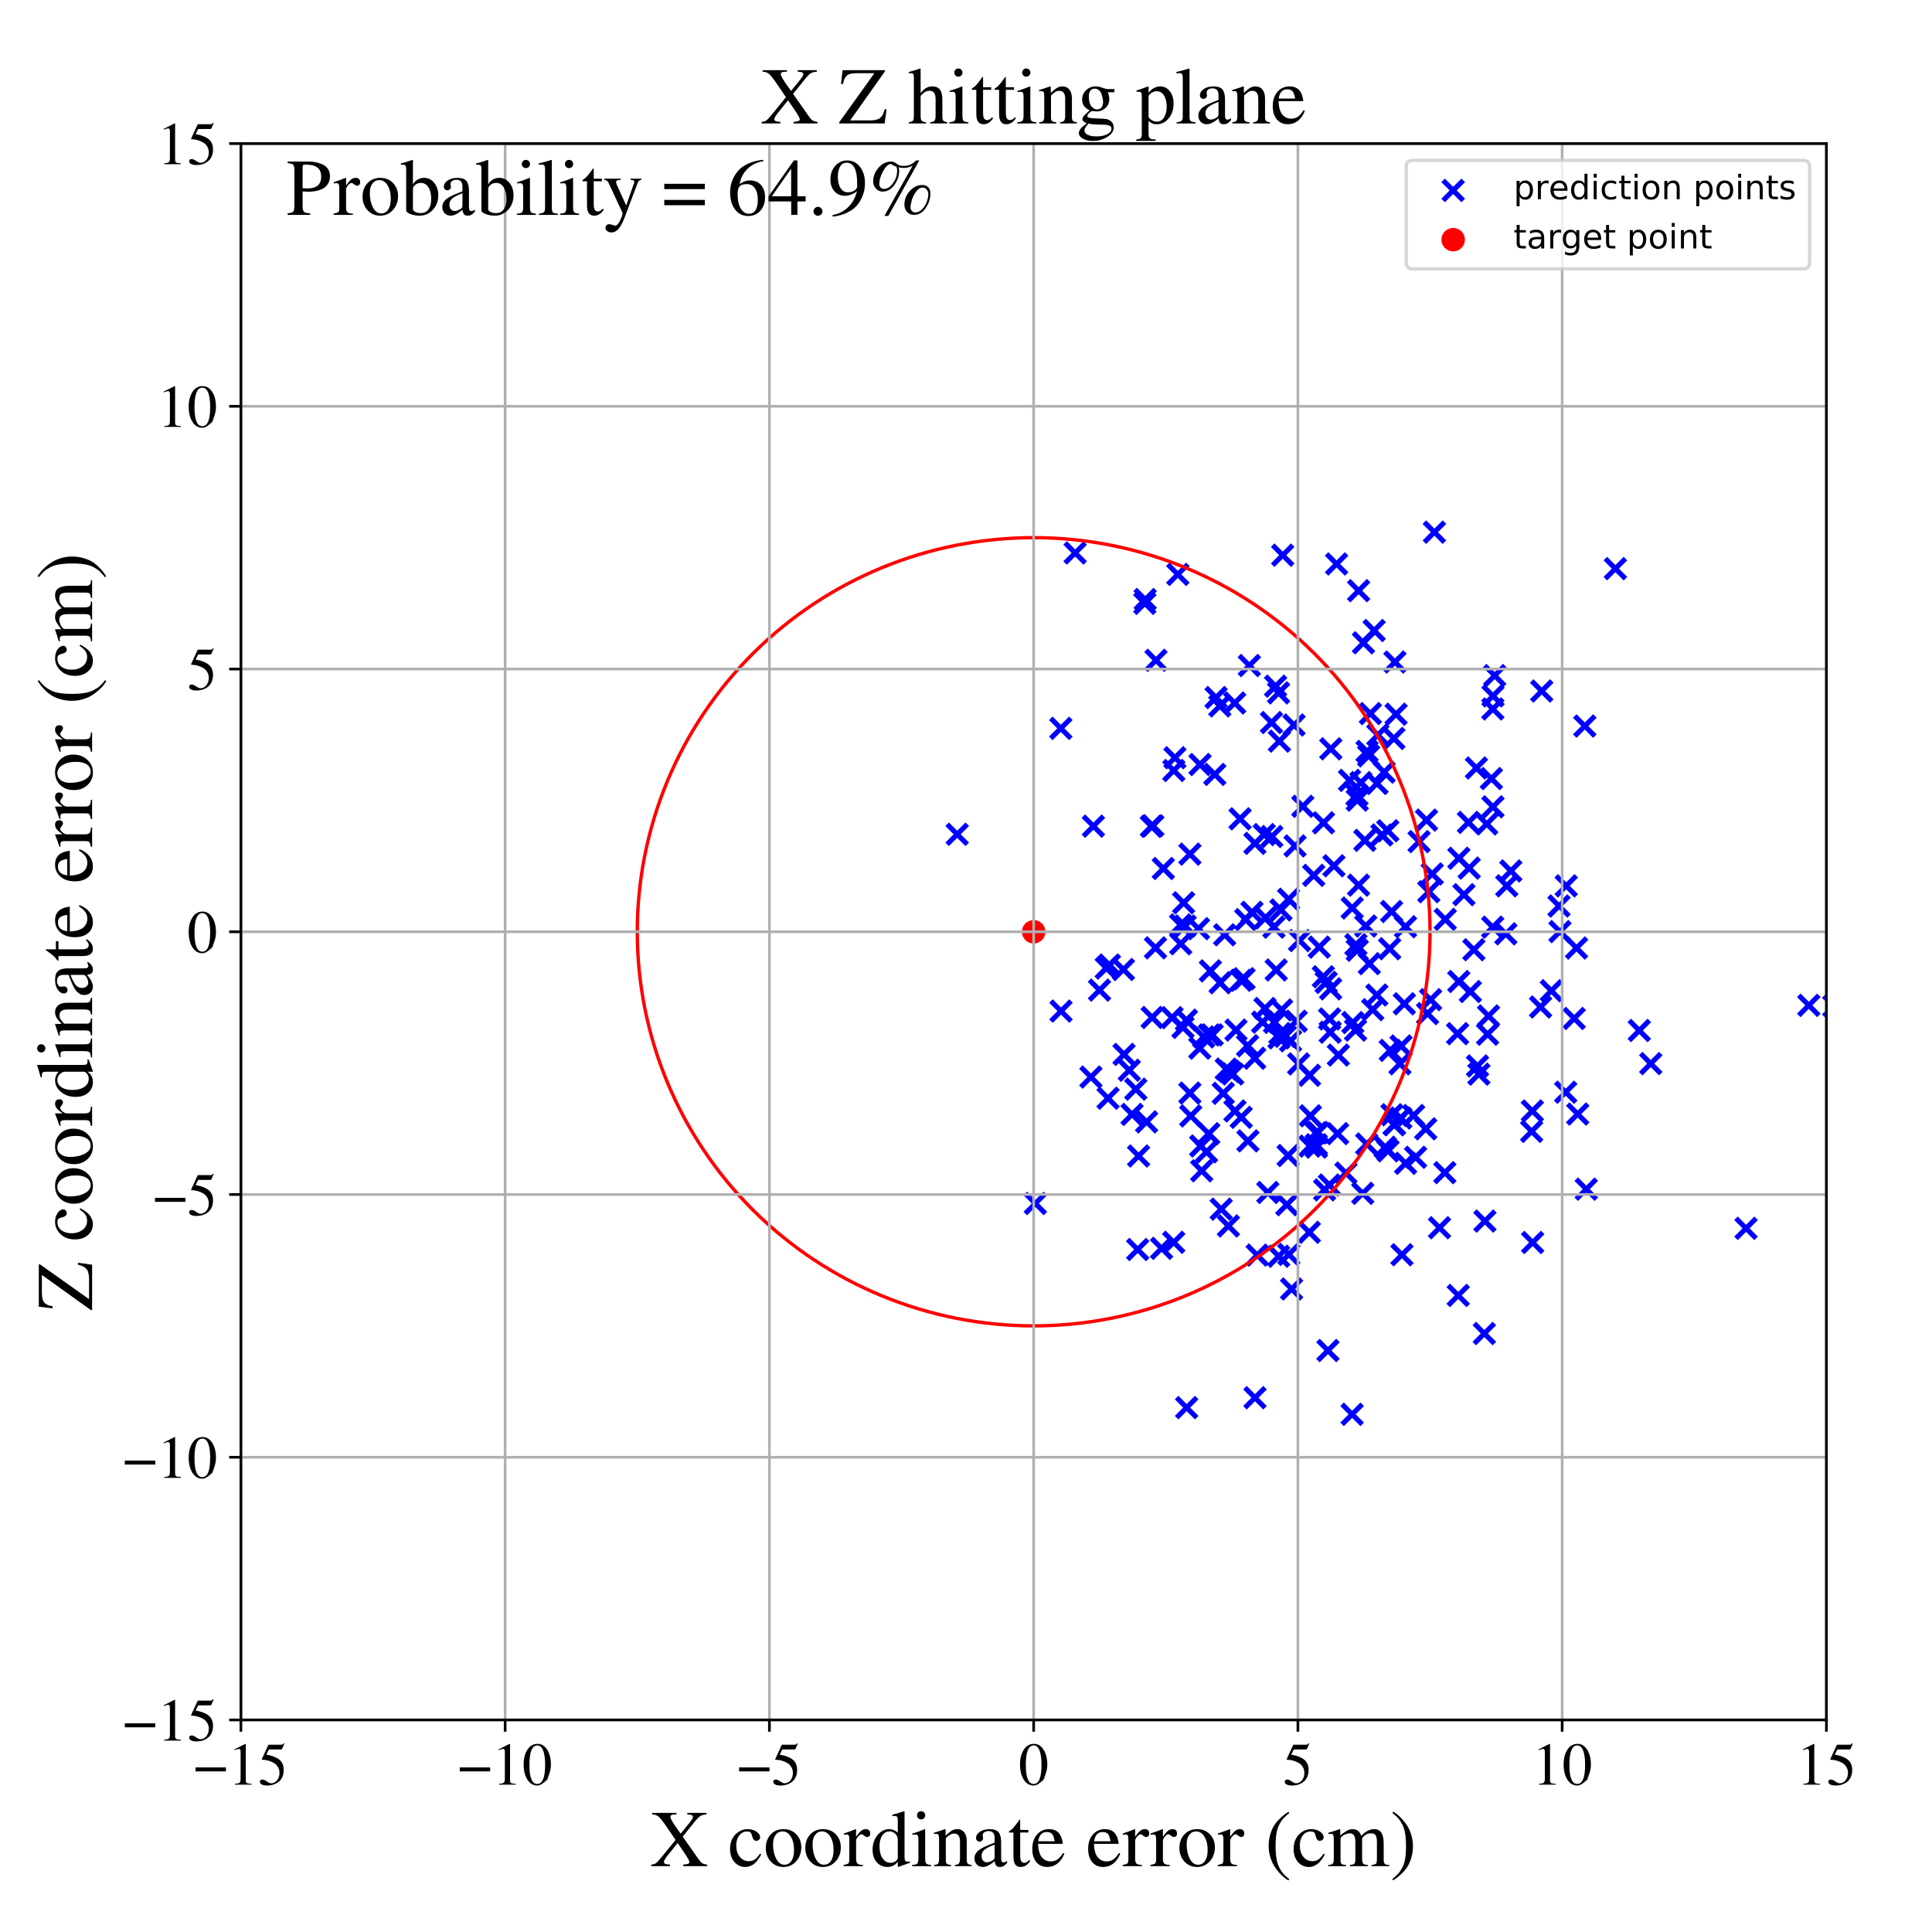 <?xml version="1.0" encoding="utf-8" standalone="no"?>
<!DOCTYPE svg PUBLIC "-//W3C//DTD SVG 1.1//EN"
  "http://www.w3.org/Graphics/SVG/1.1/DTD/svg11.dtd">
<!-- Created with matplotlib (https://matplotlib.org/) -->
<svg height="576pt" version="1.1" viewBox="0 0 576 576" width="576pt" xmlns="http://www.w3.org/2000/svg" xmlns:xlink="http://www.w3.org/1999/xlink">
 <defs>
  <style type="text/css">
*{stroke-linecap:butt;stroke-linejoin:round;}
  </style>
 </defs>
 <g id="figure_1">
  <g id="patch_1">
   <path d="M 0 576 
L 576 576 
L 576 0 
L 0 0 
z
" style="fill:#ffffff;"/>
  </g>
  <g id="axes_1">
   <g id="patch_2">
    <path d="M 71.822 512.784 
L 544.52 512.784 
L 544.52 42.802 
L 71.822 42.802 
z
" style="fill:#ffffff;"/>
   </g>
   <g id="PathCollection_1">
    <defs>
     <path d="M -3 3 
L 3 -3 
M -3 -3 
L 3 3 
" id="m468f53bee7" style="stroke:#0000ff;stroke-width:1.5;"/>
    </defs>
    <g clip-path="url(#p8483721cce)">
     <use style="fill:#0000ff;stroke:#0000ff;stroke-width:1.5;" x="316.332" xlink:href="#m468f53bee7" y="301.442"/>
     <use style="fill:#0000ff;stroke:#0000ff;stroke-width:1.5;" x="396.338" xlink:href="#m468f53bee7" y="353.29"/>
     <use style="fill:#0000ff;stroke:#0000ff;stroke-width:1.5;" x="419.068" xlink:href="#m468f53bee7" y="346.82"/>
     <use style="fill:#0000ff;stroke:#0000ff;stroke-width:1.5;" x="436.451" xlink:href="#m468f53bee7" y="266.729"/>
     <use style="fill:#0000ff;stroke:#0000ff;stroke-width:1.5;" x="367.517" xlink:href="#m468f53bee7" y="320.18"/>
     <use style="fill:#0000ff;stroke:#0000ff;stroke-width:1.5;" x="330.345" xlink:href="#m468f53bee7" y="327.419"/>
     <use style="fill:#0000ff;stroke:#0000ff;stroke-width:1.5;" x="481.604" xlink:href="#m468f53bee7" y="169.534"/>
     <use style="fill:#0000ff;stroke:#0000ff;stroke-width:1.5;" x="354.737" xlink:href="#m468f53bee7" y="325.883"/>
     <use style="fill:#0000ff;stroke:#0000ff;stroke-width:1.5;" x="327.81" xlink:href="#m468f53bee7" y="295.191"/>
     <use style="fill:#0000ff;stroke:#0000ff;stroke-width:1.5;" x="336.681" xlink:href="#m468f53bee7" y="319.075"/>
     <use style="fill:#0000ff;stroke:#0000ff;stroke-width:1.5;" x="396.759" xlink:href="#m468f53bee7" y="223.25"/>
     <use style="fill:#0000ff;stroke:#0000ff;stroke-width:1.5;" x="369.983" xlink:href="#m468f53bee7" y="292.257"/>
     <use style="fill:#0000ff;stroke:#0000ff;stroke-width:1.5;" x="472.929" xlink:href="#m468f53bee7" y="354.529"/>
     <use style="fill:#0000ff;stroke:#0000ff;stroke-width:1.5;" x="357.965" xlink:href="#m468f53bee7" y="341.657"/>
     <use style="fill:#0000ff;stroke:#0000ff;stroke-width:1.5;" x="387.438" xlink:href="#m468f53bee7" y="280.417"/>
     <use style="fill:#0000ff;stroke:#0000ff;stroke-width:1.5;" x="415.564" xlink:href="#m468f53bee7" y="220.15"/>
     <use style="fill:#0000ff;stroke:#0000ff;stroke-width:1.5;" x="360.856" xlink:href="#m468f53bee7" y="289.456"/>
     <use style="fill:#0000ff;stroke:#0000ff;stroke-width:1.5;" x="405.053" xlink:href="#m468f53bee7" y="176.101"/>
     <use style="fill:#0000ff;stroke:#0000ff;stroke-width:1.5;" x="398.487" xlink:href="#m468f53bee7" y="168.138"/>
     <use style="fill:#0000ff;stroke:#0000ff;stroke-width:1.5;" x="352.683" xlink:href="#m468f53bee7" y="306.3"/>
     <use style="fill:#0000ff;stroke:#0000ff;stroke-width:1.5;" x="346.829" xlink:href="#m468f53bee7" y="258.932"/>
     <use style="fill:#0000ff;stroke:#0000ff;stroke-width:1.5;" x="392.43" xlink:href="#m468f53bee7" y="341.294"/>
     <use style="fill:#0000ff;stroke:#0000ff;stroke-width:1.5;" x="316.269" xlink:href="#m468f53bee7" y="217.151"/>
     <use style="fill:#0000ff;stroke:#0000ff;stroke-width:1.5;" x="450.43" xlink:href="#m468f53bee7" y="259.658"/>
     <use style="fill:#0000ff;stroke:#0000ff;stroke-width:1.5;" x="381.327" xlink:href="#m468f53bee7" y="309.426"/>
     <use style="fill:#0000ff;stroke:#0000ff;stroke-width:1.5;" x="381.577" xlink:href="#m468f53bee7" y="308.153"/>
     <use style="fill:#0000ff;stroke:#0000ff;stroke-width:1.5;" x="388.411" xlink:href="#m468f53bee7" y="240.4"/>
     <use style="fill:#0000ff;stroke:#0000ff;stroke-width:1.5;" x="385.796" xlink:href="#m468f53bee7" y="216.151"/>
     <use style="fill:#0000ff;stroke:#0000ff;stroke-width:1.5;" x="408.245" xlink:href="#m468f53bee7" y="287.302"/>
     <use style="fill:#0000ff;stroke:#0000ff;stroke-width:1.5;" x="419.025" xlink:href="#m468f53bee7" y="276.298"/>
     <use style="fill:#0000ff;stroke:#0000ff;stroke-width:1.5;" x="443.788" xlink:href="#m468f53bee7" y="302.89"/>
     <use style="fill:#0000ff;stroke:#0000ff;stroke-width:1.5;" x="410.786" xlink:href="#m468f53bee7" y="219.12"/>
     <use style="fill:#0000ff;stroke:#0000ff;stroke-width:1.5;" x="384.186" xlink:href="#m468f53bee7" y="268.087"/>
     <use style="fill:#0000ff;stroke:#0000ff;stroke-width:1.5;" x="414.3" xlink:href="#m468f53bee7" y="282.848"/>
     <use style="fill:#0000ff;stroke:#0000ff;stroke-width:1.5;" x="373.255" xlink:href="#m468f53bee7" y="271.992"/>
     <use style="fill:#0000ff;stroke:#0000ff;stroke-width:1.5;" x="417.967" xlink:href="#m468f53bee7" y="374.087"/>
     <use style="fill:#0000ff;stroke:#0000ff;stroke-width:1.5;" x="426.517" xlink:href="#m468f53bee7" y="298.035"/>
     <use style="fill:#0000ff;stroke:#0000ff;stroke-width:1.5;" x="358.266" xlink:href="#m468f53bee7" y="349.055"/>
     <use style="fill:#0000ff;stroke:#0000ff;stroke-width:1.5;" x="425.98" xlink:href="#m468f53bee7" y="265.858"/>
     <use style="fill:#0000ff;stroke:#0000ff;stroke-width:1.5;" x="408.56" xlink:href="#m468f53bee7" y="212.737"/>
     <use style="fill:#0000ff;stroke:#0000ff;stroke-width:1.5;" x="365.108" xlink:href="#m468f53bee7" y="278.696"/>
     <use style="fill:#0000ff;stroke:#0000ff;stroke-width:1.5;" x="351.968" xlink:href="#m468f53bee7" y="275.738"/>
     <use style="fill:#0000ff;stroke:#0000ff;stroke-width:1.5;" x="427.646" xlink:href="#m468f53bee7" y="158.662"/>
     <use style="fill:#0000ff;stroke:#0000ff;stroke-width:1.5;" x="425.29" xlink:href="#m468f53bee7" y="244.503"/>
     <use style="fill:#0000ff;stroke:#0000ff;stroke-width:1.5;" x="472.491" xlink:href="#m468f53bee7" y="216.46"/>
     <use style="fill:#0000ff;stroke:#0000ff;stroke-width:1.5;" x="379.178" xlink:href="#m468f53bee7" y="249.394"/>
     <use style="fill:#0000ff;stroke:#0000ff;stroke-width:1.5;" x="360.55" xlink:href="#m468f53bee7" y="308.543"/>
     <use style="fill:#0000ff;stroke:#0000ff;stroke-width:1.5;" x="387.161" xlink:href="#m468f53bee7" y="317.192"/>
     <use style="fill:#0000ff;stroke:#0000ff;stroke-width:1.5;" x="372.473" xlink:href="#m468f53bee7" y="198.422"/>
     <use style="fill:#0000ff;stroke:#0000ff;stroke-width:1.5;" x="391.661" xlink:href="#m468f53bee7" y="260.976"/>
     <use style="fill:#0000ff;stroke:#0000ff;stroke-width:1.5;" x="427.001" xlink:href="#m468f53bee7" y="260.552"/>
     <use style="fill:#0000ff;stroke:#0000ff;stroke-width:1.5;" x="361.402" xlink:href="#m468f53bee7" y="308.55"/>
     <use style="fill:#0000ff;stroke:#0000ff;stroke-width:1.5;" x="443.257" xlink:href="#m468f53bee7" y="245.647"/>
     <use style="fill:#0000ff;stroke:#0000ff;stroke-width:1.5;" x="394.922" xlink:href="#m468f53bee7" y="354.745"/>
     <use style="fill:#0000ff;stroke:#0000ff;stroke-width:1.5;" x="406.501" xlink:href="#m468f53bee7" y="191.648"/>
     <use style="fill:#0000ff;stroke:#0000ff;stroke-width:1.5;" x="393.328" xlink:href="#m468f53bee7" y="282.37"/>
     <use style="fill:#0000ff;stroke:#0000ff;stroke-width:1.5;" x="470.019" xlink:href="#m468f53bee7" y="282.637"/>
     <use style="fill:#0000ff;stroke:#0000ff;stroke-width:1.5;" x="439.416" xlink:href="#m468f53bee7" y="283.15"/>
     <use style="fill:#0000ff;stroke:#0000ff;stroke-width:1.5;" x="469.33" xlink:href="#m468f53bee7" y="303.642"/>
     <use style="fill:#0000ff;stroke:#0000ff;stroke-width:1.5;" x="383.166" xlink:href="#m468f53bee7" y="308.943"/>
     <use style="fill:#0000ff;stroke:#0000ff;stroke-width:1.5;" x="438.365" xlink:href="#m468f53bee7" y="295.602"/>
     <use style="fill:#0000ff;stroke:#0000ff;stroke-width:1.5;" x="456.637" xlink:href="#m468f53bee7" y="337.297"/>
     <use style="fill:#0000ff;stroke:#0000ff;stroke-width:1.5;" x="434.556" xlink:href="#m468f53bee7" y="308.175"/>
     <use style="fill:#0000ff;stroke:#0000ff;stroke-width:1.5;" x="434.756" xlink:href="#m468f53bee7" y="386.217"/>
     <use style="fill:#0000ff;stroke:#0000ff;stroke-width:1.5;" x="414.992" xlink:href="#m468f53bee7" y="332.345"/>
     <use style="fill:#0000ff;stroke:#0000ff;stroke-width:1.5;" x="404.557" xlink:href="#m468f53bee7" y="237.046"/>
     <use style="fill:#0000ff;stroke:#0000ff;stroke-width:1.5;" x="445.065" xlink:href="#m468f53bee7" y="211.366"/>
     <use style="fill:#0000ff;stroke:#0000ff;stroke-width:1.5;" x="403.12" xlink:href="#m468f53bee7" y="421.659"/>
     <use style="fill:#0000ff;stroke:#0000ff;stroke-width:1.5;" x="369.715" xlink:href="#m468f53bee7" y="244.123"/>
     <use style="fill:#0000ff;stroke:#0000ff;stroke-width:1.5;" x="405.725" xlink:href="#m468f53bee7" y="233.321"/>
     <use style="fill:#0000ff;stroke:#0000ff;stroke-width:1.5;" x="381.225" xlink:href="#m468f53bee7" y="374.538"/>
     <use style="fill:#0000ff;stroke:#0000ff;stroke-width:1.5;" x="406.908" xlink:href="#m468f53bee7" y="250.533"/>
     <use style="fill:#0000ff;stroke:#0000ff;stroke-width:1.5;" x="410.532" xlink:href="#m468f53bee7" y="233.575"/>
     <use style="fill:#0000ff;stroke:#0000ff;stroke-width:1.5;" x="370.894" xlink:href="#m468f53bee7" y="291.799"/>
     <use style="fill:#0000ff;stroke:#0000ff;stroke-width:1.5;" x="409.256" xlink:href="#m468f53bee7" y="301.021"/>
     <use style="fill:#0000ff;stroke:#0000ff;stroke-width:1.5;" x="371.941" xlink:href="#m468f53bee7" y="311.766"/>
     <use style="fill:#0000ff;stroke:#0000ff;stroke-width:1.5;" x="413.75" xlink:href="#m468f53bee7" y="247.68"/>
     <use style="fill:#0000ff;stroke:#0000ff;stroke-width:1.5;" x="398.79" xlink:href="#m468f53bee7" y="337.962"/>
     <use style="fill:#0000ff;stroke:#0000ff;stroke-width:1.5;" x="415.622" xlink:href="#m468f53bee7" y="335.308"/>
     <use style="fill:#0000ff;stroke:#0000ff;stroke-width:1.5;" x="414.477" xlink:href="#m468f53bee7" y="313.153"/>
     <use style="fill:#0000ff;stroke:#0000ff;stroke-width:1.5;" x="413.825" xlink:href="#m468f53bee7" y="343.106"/>
     <use style="fill:#0000ff;stroke:#0000ff;stroke-width:1.5;" x="412.664" xlink:href="#m468f53bee7" y="230.199"/>
     <use style="fill:#0000ff;stroke:#0000ff;stroke-width:1.5;" x="374.133" xlink:href="#m468f53bee7" y="251.435"/>
     <use style="fill:#0000ff;stroke:#0000ff;stroke-width:1.5;" x="411.993" xlink:href="#m468f53bee7" y="248.929"/>
     <use style="fill:#0000ff;stroke:#0000ff;stroke-width:1.5;" x="390.353" xlink:href="#m468f53bee7" y="367.391"/>
     <use style="fill:#0000ff;stroke:#0000ff;stroke-width:1.5;" x="397.692" xlink:href="#m468f53bee7" y="258.123"/>
     <use style="fill:#0000ff;stroke:#0000ff;stroke-width:1.5;" x="402.346" xlink:href="#m468f53bee7" y="232.656"/>
     <use style="fill:#0000ff;stroke:#0000ff;stroke-width:1.5;" x="459.298" xlink:href="#m468f53bee7" y="300.216"/>
     <use style="fill:#0000ff;stroke:#0000ff;stroke-width:1.5;" x="381.19" xlink:href="#m468f53bee7" y="206.572"/>
     <use style="fill:#0000ff;stroke:#0000ff;stroke-width:1.5;" x="380.476" xlink:href="#m468f53bee7" y="289.19"/>
     <use style="fill:#0000ff;stroke:#0000ff;stroke-width:1.5;" x="384.027" xlink:href="#m468f53bee7" y="344.506"/>
     <use style="fill:#0000ff;stroke:#0000ff;stroke-width:1.5;" x="381.901" xlink:href="#m468f53bee7" y="271.278"/>
     <use style="fill:#0000ff;stroke:#0000ff;stroke-width:1.5;" x="325.239" xlink:href="#m468f53bee7" y="321.109"/>
     <use style="fill:#0000ff;stroke:#0000ff;stroke-width:1.5;" x="320.537" xlink:href="#m468f53bee7" y="164.861"/>
     <use style="fill:#0000ff;stroke:#0000ff;stroke-width:1.5;" x="353.341" xlink:href="#m468f53bee7" y="276.078"/>
     <use style="fill:#0000ff;stroke:#0000ff;stroke-width:1.5;" x="368.486" xlink:href="#m468f53bee7" y="307.103"/>
     <use style="fill:#0000ff;stroke:#0000ff;stroke-width:1.5;" x="379.969" xlink:href="#m468f53bee7" y="304.796"/>
     <use style="fill:#0000ff;stroke:#0000ff;stroke-width:1.5;" x="404.138" xlink:href="#m468f53bee7" y="307.117"/>
     <use style="fill:#0000ff;stroke:#0000ff;stroke-width:1.5;" x="409.683" xlink:href="#m468f53bee7" y="187.983"/>
     <use style="fill:#0000ff;stroke:#0000ff;stroke-width:1.5;" x="407.456" xlink:href="#m468f53bee7" y="341.062"/>
     <use style="fill:#0000ff;stroke:#0000ff;stroke-width:1.5;" x="416.214" xlink:href="#m468f53bee7" y="212.933"/>
     <use style="fill:#0000ff;stroke:#0000ff;stroke-width:1.5;" x="404.653" xlink:href="#m468f53bee7" y="283.297"/>
     <use style="fill:#0000ff;stroke:#0000ff;stroke-width:1.5;" x="415.765" xlink:href="#m468f53bee7" y="335.247"/>
     <use style="fill:#0000ff;stroke:#0000ff;stroke-width:1.5;" x="349.429" xlink:href="#m468f53bee7" y="303.397"/>
     <use style="fill:#0000ff;stroke:#0000ff;stroke-width:1.5;" x="343.256" xlink:href="#m468f53bee7" y="246.352"/>
     <use style="fill:#0000ff;stroke:#0000ff;stroke-width:1.5;" x="382.079" xlink:href="#m468f53bee7" y="301.104"/>
     <use style="fill:#0000ff;stroke:#0000ff;stroke-width:1.5;" x="539.277" xlink:href="#m468f53bee7" y="299.732"/>
     <use style="fill:#0000ff;stroke:#0000ff;stroke-width:1.5;" x="470.375" xlink:href="#m468f53bee7" y="332.143"/>
     <use style="fill:#0000ff;stroke:#0000ff;stroke-width:1.5;" x="430.754" xlink:href="#m468f53bee7" y="349.611"/>
     <use style="fill:#0000ff;stroke:#0000ff;stroke-width:1.5;" x="386.094" xlink:href="#m468f53bee7" y="252.202"/>
     <use style="fill:#0000ff;stroke:#0000ff;stroke-width:1.5;" x="390.412" xlink:href="#m468f53bee7" y="320.591"/>
     <use style="fill:#0000ff;stroke:#0000ff;stroke-width:1.5;" x="308.672" xlink:href="#m468f53bee7" y="358.804"/>
     <use style="fill:#0000ff;stroke:#0000ff;stroke-width:1.5;" x="341.313" xlink:href="#m468f53bee7" y="179.879"/>
     <use style="fill:#0000ff;stroke:#0000ff;stroke-width:1.5;" x="438.02" xlink:href="#m468f53bee7" y="258.815"/>
     <use style="fill:#0000ff;stroke:#0000ff;stroke-width:1.5;" x="377.983" xlink:href="#m468f53bee7" y="355.52"/>
     <use style="fill:#0000ff;stroke:#0000ff;stroke-width:1.5;" x="379.797" xlink:href="#m468f53bee7" y="276.419"/>
     <use style="fill:#0000ff;stroke:#0000ff;stroke-width:1.5;" x="384.766" xlink:href="#m468f53bee7" y="310.293"/>
     <use style="fill:#0000ff;stroke:#0000ff;stroke-width:1.5;" x="415.878" xlink:href="#m468f53bee7" y="197.368"/>
     <use style="fill:#0000ff;stroke:#0000ff;stroke-width:1.5;" x="365.591" xlink:href="#m468f53bee7" y="318.74"/>
     <use style="fill:#0000ff;stroke:#0000ff;stroke-width:1.5;" x="383.645" xlink:href="#m468f53bee7" y="359.158"/>
     <use style="fill:#0000ff;stroke:#0000ff;stroke-width:1.5;" x="392.91" xlink:href="#m468f53bee7" y="337.632"/>
     <use style="fill:#0000ff;stroke:#0000ff;stroke-width:1.5;" x="466.801" xlink:href="#m468f53bee7" y="325.63"/>
     <use style="fill:#0000ff;stroke:#0000ff;stroke-width:1.5;" x="341.418" xlink:href="#m468f53bee7" y="178.738"/>
     <use style="fill:#0000ff;stroke:#0000ff;stroke-width:1.5;" x="492.149" xlink:href="#m468f53bee7" y="317.095"/>
     <use style="fill:#0000ff;stroke:#0000ff;stroke-width:1.5;" x="366.526" xlink:href="#m468f53bee7" y="319.451"/>
     <use style="fill:#0000ff;stroke:#0000ff;stroke-width:1.5;" x="352.014" xlink:href="#m468f53bee7" y="281.377"/>
     <use style="fill:#0000ff;stroke:#0000ff;stroke-width:1.5;" x="418.684" xlink:href="#m468f53bee7" y="299.269"/>
     <use style="fill:#0000ff;stroke:#0000ff;stroke-width:1.5;" x="359.705" xlink:href="#m468f53bee7" y="343.404"/>
     <use style="fill:#0000ff;stroke:#0000ff;stroke-width:1.5;" x="440.91" xlink:href="#m468f53bee7" y="320.247"/>
     <use style="fill:#0000ff;stroke:#0000ff;stroke-width:1.5;" x="412.982" xlink:href="#m468f53bee7" y="342.016"/>
     <use style="fill:#0000ff;stroke:#0000ff;stroke-width:1.5;" x="385.07" xlink:href="#m468f53bee7" y="384.298"/>
     <use style="fill:#0000ff;stroke:#0000ff;stroke-width:1.5;" x="346.303" xlink:href="#m468f53bee7" y="372.174"/>
     <use style="fill:#0000ff;stroke:#0000ff;stroke-width:1.5;" x="390.681" xlink:href="#m468f53bee7" y="332.663"/>
     <use style="fill:#0000ff;stroke:#0000ff;stroke-width:1.5;" x="285.374" xlink:href="#m468f53bee7" y="248.732"/>
     <use style="fill:#0000ff;stroke:#0000ff;stroke-width:1.5;" x="445.101" xlink:href="#m468f53bee7" y="240.549"/>
     <use style="fill:#0000ff;stroke:#0000ff;stroke-width:1.5;" x="445.626" xlink:href="#m468f53bee7" y="201.422"/>
     <use style="fill:#0000ff;stroke:#0000ff;stroke-width:1.5;" x="401.272" xlink:href="#m468f53bee7" y="349.73"/>
     <use style="fill:#0000ff;stroke:#0000ff;stroke-width:1.5;" x="395.374" xlink:href="#m468f53bee7" y="292.891"/>
     <use style="fill:#0000ff;stroke:#0000ff;stroke-width:1.5;" x="396.707" xlink:href="#m468f53bee7" y="294.806"/>
     <use style="fill:#0000ff;stroke:#0000ff;stroke-width:1.5;" x="464.794" xlink:href="#m468f53bee7" y="270.113"/>
     <use style="fill:#0000ff;stroke:#0000ff;stroke-width:1.5;" x="343.496" xlink:href="#m468f53bee7" y="303.34"/>
     <use style="fill:#0000ff;stroke:#0000ff;stroke-width:1.5;" x="335.111" xlink:href="#m468f53bee7" y="314.346"/>
     <use style="fill:#0000ff;stroke:#0000ff;stroke-width:1.5;" x="349.956" xlink:href="#m468f53bee7" y="229.713"/>
     <use style="fill:#0000ff;stroke:#0000ff;stroke-width:1.5;" x="392.473" xlink:href="#m468f53bee7" y="342.006"/>
     <use style="fill:#0000ff;stroke:#0000ff;stroke-width:1.5;" x="339.451" xlink:href="#m468f53bee7" y="344.639"/>
     <use style="fill:#0000ff;stroke:#0000ff;stroke-width:1.5;" x="351.149" xlink:href="#m468f53bee7" y="171.246"/>
     <use style="fill:#0000ff;stroke:#0000ff;stroke-width:1.5;" x="406.281" xlink:href="#m468f53bee7" y="355.779"/>
     <use style="fill:#0000ff;stroke:#0000ff;stroke-width:1.5;" x="462.496" xlink:href="#m468f53bee7" y="295.375"/>
     <use style="fill:#0000ff;stroke:#0000ff;stroke-width:1.5;" x="362.171" xlink:href="#m468f53bee7" y="230.877"/>
     <use style="fill:#0000ff;stroke:#0000ff;stroke-width:1.5;" x="374.158" xlink:href="#m468f53bee7" y="416.709"/>
     <use style="fill:#0000ff;stroke:#0000ff;stroke-width:1.5;" x="444.634" xlink:href="#m468f53bee7" y="232.123"/>
     <use style="fill:#0000ff;stroke:#0000ff;stroke-width:1.5;" x="443.505" xlink:href="#m468f53bee7" y="308.341"/>
     <use style="fill:#0000ff;stroke:#0000ff;stroke-width:1.5;" x="442.708" xlink:href="#m468f53bee7" y="364.044"/>
     <use style="fill:#0000ff;stroke:#0000ff;stroke-width:1.5;" x="354.751" xlink:href="#m468f53bee7" y="254.643"/>
     <use style="fill:#0000ff;stroke:#0000ff;stroke-width:1.5;" x="368.186" xlink:href="#m468f53bee7" y="331.209"/>
     <use style="fill:#0000ff;stroke:#0000ff;stroke-width:1.5;" x="449.224" xlink:href="#m468f53bee7" y="264.095"/>
     <use style="fill:#0000ff;stroke:#0000ff;stroke-width:1.5;" x="357.701" xlink:href="#m468f53bee7" y="312.49"/>
     <use style="fill:#0000ff;stroke:#0000ff;stroke-width:1.5;" x="407.569" xlink:href="#m468f53bee7" y="224.03"/>
     <use style="fill:#0000ff;stroke:#0000ff;stroke-width:1.5;" x="546.716" xlink:href="#m468f53bee7" y="299.958"/>
     <use style="fill:#0000ff;stroke:#0000ff;stroke-width:1.5;" x="466.948" xlink:href="#m468f53bee7" y="264.11"/>
     <use style="fill:#0000ff;stroke:#0000ff;stroke-width:1.5;" x="376.917" xlink:href="#m468f53bee7" y="248.818"/>
     <use style="fill:#0000ff;stroke:#0000ff;stroke-width:1.5;" x="417.636" xlink:href="#m468f53bee7" y="333.319"/>
     <use style="fill:#0000ff;stroke:#0000ff;stroke-width:1.5;" x="390.53" xlink:href="#m468f53bee7" y="341.701"/>
     <use style="fill:#0000ff;stroke:#0000ff;stroke-width:1.5;" x="399.014" xlink:href="#m468f53bee7" y="314.552"/>
     <use style="fill:#0000ff;stroke:#0000ff;stroke-width:1.5;" x="349.93" xlink:href="#m468f53bee7" y="370.375"/>
     <use style="fill:#0000ff;stroke:#0000ff;stroke-width:1.5;" x="372.053" xlink:href="#m468f53bee7" y="340.138"/>
     <use style="fill:#0000ff;stroke:#0000ff;stroke-width:1.5;" x="421.452" xlink:href="#m468f53bee7" y="332.563"/>
     <use style="fill:#0000ff;stroke:#0000ff;stroke-width:1.5;" x="429.174" xlink:href="#m468f53bee7" y="366.034"/>
     <use style="fill:#0000ff;stroke:#0000ff;stroke-width:1.5;" x="423.077" xlink:href="#m468f53bee7" y="250.913"/>
     <use style="fill:#0000ff;stroke:#0000ff;stroke-width:1.5;" x="325.981" xlink:href="#m468f53bee7" y="246.313"/>
     <use style="fill:#0000ff;stroke:#0000ff;stroke-width:1.5;" x="445.113" xlink:href="#m468f53bee7" y="207.476"/>
     <use style="fill:#0000ff;stroke:#0000ff;stroke-width:1.5;" x="403.327" xlink:href="#m468f53bee7" y="304.869"/>
     <use style="fill:#0000ff;stroke:#0000ff;stroke-width:1.5;" x="442.535" xlink:href="#m468f53bee7" y="397.571"/>
     <use style="fill:#0000ff;stroke:#0000ff;stroke-width:1.5;" x="445.027" xlink:href="#m468f53bee7" y="276.415"/>
     <use style="fill:#0000ff;stroke:#0000ff;stroke-width:1.5;" x="363.669" xlink:href="#m468f53bee7" y="210.458"/>
     <use style="fill:#0000ff;stroke:#0000ff;stroke-width:1.5;" x="440.506" xlink:href="#m468f53bee7" y="317.8"/>
     <use style="fill:#0000ff;stroke:#0000ff;stroke-width:1.5;" x="377.126" xlink:href="#m468f53bee7" y="300.663"/>
     <use style="fill:#0000ff;stroke:#0000ff;stroke-width:1.5;" x="329.813" xlink:href="#m468f53bee7" y="288.617"/>
     <use style="fill:#0000ff;stroke:#0000ff;stroke-width:1.5;" x="339.186" xlink:href="#m468f53bee7" y="372.52"/>
     <use style="fill:#0000ff;stroke:#0000ff;stroke-width:1.5;" x="330.763" xlink:href="#m468f53bee7" y="287.704"/>
     <use style="fill:#0000ff;stroke:#0000ff;stroke-width:1.5;" x="425.605" xlink:href="#m468f53bee7" y="302.193"/>
     <use style="fill:#0000ff;stroke:#0000ff;stroke-width:1.5;" x="417.715" xlink:href="#m468f53bee7" y="311.844"/>
     <use style="fill:#0000ff;stroke:#0000ff;stroke-width:1.5;" x="364.085" xlink:href="#m468f53bee7" y="360.486"/>
     <use style="fill:#0000ff;stroke:#0000ff;stroke-width:1.5;" x="386.429" xlink:href="#m468f53bee7" y="304.461"/>
     <use style="fill:#0000ff;stroke:#0000ff;stroke-width:1.5;" x="380.299" xlink:href="#m468f53bee7" y="204.576"/>
     <use style="fill:#0000ff;stroke:#0000ff;stroke-width:1.5;" x="395.908" xlink:href="#m468f53bee7" y="402.643"/>
     <use style="fill:#0000ff;stroke:#0000ff;stroke-width:1.5;" x="341.841" xlink:href="#m468f53bee7" y="334.476"/>
     <use style="fill:#0000ff;stroke:#0000ff;stroke-width:1.5;" x="396.408" xlink:href="#m468f53bee7" y="303.788"/>
     <use style="fill:#0000ff;stroke:#0000ff;stroke-width:1.5;" x="338.621" xlink:href="#m468f53bee7" y="324.724"/>
     <use style="fill:#0000ff;stroke:#0000ff;stroke-width:1.5;" x="405.044" xlink:href="#m468f53bee7" y="263.895"/>
     <use style="fill:#0000ff;stroke:#0000ff;stroke-width:1.5;" x="456.854" xlink:href="#m468f53bee7" y="331.217"/>
     <use style="fill:#0000ff;stroke:#0000ff;stroke-width:1.5;" x="417.364" xlink:href="#m468f53bee7" y="317.157"/>
     <use style="fill:#0000ff;stroke:#0000ff;stroke-width:1.5;" x="425.056" xlink:href="#m468f53bee7" y="336.549"/>
     <use style="fill:#0000ff;stroke:#0000ff;stroke-width:1.5;" x="488.728" xlink:href="#m468f53bee7" y="307.227"/>
     <use style="fill:#0000ff;stroke:#0000ff;stroke-width:1.5;" x="430.873" xlink:href="#m468f53bee7" y="274.091"/>
     <use style="fill:#0000ff;stroke:#0000ff;stroke-width:1.5;" x="394.577" xlink:href="#m468f53bee7" y="245.307"/>
     <use style="fill:#0000ff;stroke:#0000ff;stroke-width:1.5;" x="364.697" xlink:href="#m468f53bee7" y="325.946"/>
     <use style="fill:#0000ff;stroke:#0000ff;stroke-width:1.5;" x="376.433" xlink:href="#m468f53bee7" y="304.736"/>
     <use style="fill:#0000ff;stroke:#0000ff;stroke-width:1.5;" x="448.95" xlink:href="#m468f53bee7" y="278.413"/>
     <use style="fill:#0000ff;stroke:#0000ff;stroke-width:1.5;" x="381.434" xlink:href="#m468f53bee7" y="220.954"/>
     <use style="fill:#0000ff;stroke:#0000ff;stroke-width:1.5;" x="374.073" xlink:href="#m468f53bee7" y="315.508"/>
     <use style="fill:#0000ff;stroke:#0000ff;stroke-width:1.5;" x="357.31" xlink:href="#m468f53bee7" y="276.869"/>
     <use style="fill:#0000ff;stroke:#0000ff;stroke-width:1.5;" x="377.297" xlink:href="#m468f53bee7" y="273.625"/>
     <use style="fill:#0000ff;stroke:#0000ff;stroke-width:1.5;" x="366.235" xlink:href="#m468f53bee7" y="365.499"/>
     <use style="fill:#0000ff;stroke:#0000ff;stroke-width:1.5;" x="440.174" xlink:href="#m468f53bee7" y="228.968"/>
     <use style="fill:#0000ff;stroke:#0000ff;stroke-width:1.5;" x="407.172" xlink:href="#m468f53bee7" y="276.076"/>
     <use style="fill:#0000ff;stroke:#0000ff;stroke-width:1.5;" x="414.889" xlink:href="#m468f53bee7" y="271.755"/>
     <use style="fill:#0000ff;stroke:#0000ff;stroke-width:1.5;" x="368.105" xlink:href="#m468f53bee7" y="209.587"/>
     <use style="fill:#0000ff;stroke:#0000ff;stroke-width:1.5;" x="456.934" xlink:href="#m468f53bee7" y="370.437"/>
     <use style="fill:#0000ff;stroke:#0000ff;stroke-width:1.5;" x="410.48" xlink:href="#m468f53bee7" y="296.659"/>
     <use style="fill:#0000ff;stroke:#0000ff;stroke-width:1.5;" x="459.645" xlink:href="#m468f53bee7" y="206.024"/>
     <use style="fill:#0000ff;stroke:#0000ff;stroke-width:1.5;" x="352.885" xlink:href="#m468f53bee7" y="269.155"/>
     <use style="fill:#0000ff;stroke:#0000ff;stroke-width:1.5;" x="358.863" xlink:href="#m468f53bee7" y="309.14"/>
     <use style="fill:#0000ff;stroke:#0000ff;stroke-width:1.5;" x="384.255" xlink:href="#m468f53bee7" y="373.985"/>
     <use style="fill:#0000ff;stroke:#0000ff;stroke-width:1.5;" x="344.5" xlink:href="#m468f53bee7" y="282.584"/>
     <use style="fill:#0000ff;stroke:#0000ff;stroke-width:1.5;" x="357.771" xlink:href="#m468f53bee7" y="227.934"/>
     <use style="fill:#0000ff;stroke:#0000ff;stroke-width:1.5;" x="465.08" xlink:href="#m468f53bee7" y="277.746"/>
     <use style="fill:#0000ff;stroke:#0000ff;stroke-width:1.5;" x="379.076" xlink:href="#m468f53bee7" y="215.419"/>
     <use style="fill:#0000ff;stroke:#0000ff;stroke-width:1.5;" x="404.642" xlink:href="#m468f53bee7" y="238.547"/>
     <use style="fill:#0000ff;stroke:#0000ff;stroke-width:1.5;" x="434.922" xlink:href="#m468f53bee7" y="292.626"/>
     <use style="fill:#0000ff;stroke:#0000ff;stroke-width:1.5;" x="344.642" xlink:href="#m468f53bee7" y="196.859"/>
     <use style="fill:#0000ff;stroke:#0000ff;stroke-width:1.5;" x="353.786" xlink:href="#m468f53bee7" y="419.659"/>
     <use style="fill:#0000ff;stroke:#0000ff;stroke-width:1.5;" x="350.289" xlink:href="#m468f53bee7" y="225.906"/>
     <use style="fill:#0000ff;stroke:#0000ff;stroke-width:1.5;" x="343.703" xlink:href="#m468f53bee7" y="246.191"/>
     <use style="fill:#0000ff;stroke:#0000ff;stroke-width:1.5;" x="363.752" xlink:href="#m468f53bee7" y="292.992"/>
     <use style="fill:#0000ff;stroke:#0000ff;stroke-width:1.5;" x="382.422" xlink:href="#m468f53bee7" y="165.524"/>
     <use style="fill:#0000ff;stroke:#0000ff;stroke-width:1.5;" x="374.805" xlink:href="#m468f53bee7" y="374.189"/>
     <use style="fill:#0000ff;stroke:#0000ff;stroke-width:1.5;" x="396.581" xlink:href="#m468f53bee7" y="307.741"/>
     <use style="fill:#0000ff;stroke:#0000ff;stroke-width:1.5;" x="520.559" xlink:href="#m468f53bee7" y="366.211"/>
     <use style="fill:#0000ff;stroke:#0000ff;stroke-width:1.5;" x="371.407" xlink:href="#m468f53bee7" y="274.164"/>
     <use style="fill:#0000ff;stroke:#0000ff;stroke-width:1.5;" x="353.706" xlink:href="#m468f53bee7" y="304.147"/>
     <use style="fill:#0000ff;stroke:#0000ff;stroke-width:1.5;" x="408.04" xlink:href="#m468f53bee7" y="225.35"/>
     <use style="fill:#0000ff;stroke:#0000ff;stroke-width:1.5;" x="370.046" xlink:href="#m468f53bee7" y="333.115"/>
     <use style="fill:#0000ff;stroke:#0000ff;stroke-width:1.5;" x="360.374" xlink:href="#m468f53bee7" y="337.998"/>
     <use style="fill:#0000ff;stroke:#0000ff;stroke-width:1.5;" x="394.532" xlink:href="#m468f53bee7" y="291.211"/>
     <use style="fill:#0000ff;stroke:#0000ff;stroke-width:1.5;" x="422.035" xlink:href="#m468f53bee7" y="345.021"/>
     <use style="fill:#0000ff;stroke:#0000ff;stroke-width:1.5;" x="355" xlink:href="#m468f53bee7" y="332.696"/>
     <use style="fill:#0000ff;stroke:#0000ff;stroke-width:1.5;" x="392.348" xlink:href="#m468f53bee7" y="337.774"/>
     <use style="fill:#0000ff;stroke:#0000ff;stroke-width:1.5;" x="434.938" xlink:href="#m468f53bee7" y="255.88"/>
     <use style="fill:#0000ff;stroke:#0000ff;stroke-width:1.5;" x="404.245" xlink:href="#m468f53bee7" y="281.643"/>
     <use style="fill:#0000ff;stroke:#0000ff;stroke-width:1.5;" x="337.51" xlink:href="#m468f53bee7" y="332.248"/>
     <use style="fill:#0000ff;stroke:#0000ff;stroke-width:1.5;" x="403.14" xlink:href="#m468f53bee7" y="270.7"/>
     <use style="fill:#0000ff;stroke:#0000ff;stroke-width:1.5;" x="334.929" xlink:href="#m468f53bee7" y="289.043"/>
     <use style="fill:#0000ff;stroke:#0000ff;stroke-width:1.5;" x="437.803" xlink:href="#m468f53bee7" y="245.187"/>
     <use style="fill:#0000ff;stroke:#0000ff;stroke-width:1.5;" x="362.552" xlink:href="#m468f53bee7" y="207.962"/>
    </g>
   </g>
   <g id="PathCollection_2">
    <defs>
     <path d="M 0 3 
C 0.796 3 1.559 2.684 2.121 2.121 
C 2.684 1.559 3 0.796 3 0 
C 3 -0.796 2.684 -1.559 2.121 -2.121 
C 1.559 -2.684 0.796 -3 0 -3 
C -0.796 -3 -1.559 -2.684 -2.121 -2.121 
C -2.684 -1.559 -3 -0.796 -3 0 
C -3 0.796 -2.684 1.559 -2.121 2.121 
C -1.559 2.684 -0.796 3 0 3 
z
" id="m8bec9d423c" style="stroke:#ff0000;"/>
    </defs>
    <g clip-path="url(#p8483721cce)">
     <use style="fill:#ff0000;stroke:#ff0000;" x="308.171" xlink:href="#m8bec9d423c" y="277.793"/>
    </g>
   </g>
   <g id="patch_3">
    <path clip-path="url(#p8483721cce)" d="M 308.171 395.288 
C 339.511 395.288 369.572 382.908 391.733 360.875 
C 413.894 338.841 426.346 308.953 426.346 277.793 
C 426.346 246.633 413.894 216.745 391.733 194.711 
C 369.572 172.677 339.511 160.297 308.171 160.297 
C 276.831 160.297 246.77 172.677 224.609 194.711 
C 202.448 216.745 189.997 246.633 189.997 277.793 
C 189.997 308.953 202.448 338.841 224.609 360.875 
C 246.77 382.908 276.831 395.288 308.171 395.288 
z
" style="fill:none;stroke:#ff0000;stroke-linejoin:miter;"/>
   </g>
   <g id="matplotlib.axis_1">
    <g id="xtick_1">
     <g id="line2d_1">
      <path clip-path="url(#p8483721cce)" d="M 71.822 512.784 
L 71.822 42.802 
" style="fill:none;stroke:#b0b0b0;stroke-linecap:square;stroke-width:0.8;"/>
     </g>
     <g id="line2d_2">
      <defs>
       <path d="M 0 0 
L 0 3.5 
" id="m9471eeee2d" style="stroke:#000000;stroke-width:0.8;"/>
      </defs>
      <g>
       <use style="stroke:#000000;stroke-width:0.8;" x="71.822" xlink:href="#m9471eeee2d" y="512.784"/>
      </g>
     </g>
     <g id="text_1">
      <!-- −15 -->
      <defs>
       <path d="M 3 22 
L 3 28.594 
L 53.406 28.594 
L 53.406 22 
z
" id="FreeSerif-8722"/>
       <path d="M 18.297 59.297 
Q 16.5 59.297 11.094 57.094 
L 11.094 58.5 
L 29.094 67.594 
L 29.906 67.406 
L 29.906 7.406 
Q 29.906 3.797 31.703 2.688 
Q 33.5 1.594 39.406 1.5 
L 39.406 0 
L 11.797 0 
L 11.797 1.5 
Q 17.406 1.703 19.344 3.141 
Q 21.297 4.594 21.297 9.297 
L 21.297 54.594 
Q 21.297 59.297 18.297 59.297 
z
" id="FreeSerif-49"/>
       <path d="M 35.703 19.406 
Q 35.703 24.703 33.344 28.797 
Q 31 32.906 27.641 35.156 
Q 24.297 37.406 20.141 38.844 
Q 16 40.297 12.953 40.75 
Q 9.906 41.203 7.594 41.203 
Q 6.406 41.203 6.406 42 
Q 6.406 42.297 6.5 42.5 
L 17.406 66.203 
L 38.297 66.203 
Q 39.906 66.203 40.844 66.703 
Q 41.797 67.203 42.906 68.797 
L 43.797 68.094 
L 40 59.203 
Q 39.594 58.297 37.703 58.297 
L 18.094 58.297 
L 13.906 49.797 
Q 28.5 47.203 35.594 41.344 
Q 42.703 35.5 42.703 24.203 
Q 42.703 18.297 40.844 13.688 
Q 39 9.094 36.141 6.297 
Q 33.297 3.5 29.547 1.703 
Q 25.797 -0.094 22.344 -0.75 
Q 18.906 -1.406 15.406 -1.406 
Q 9.797 -1.406 6.5 0.25 
Q 3.203 1.906 3.203 4.797 
Q 3.203 8.5 7.5 8.5 
Q 10.297 8.5 14.75 5.391 
Q 19.203 2.297 21.797 2.297 
Q 27.703 2.297 31.703 7.25 
Q 35.703 12.203 35.703 19.406 
z
" id="FreeSerif-53"/>
      </defs>
      <g transform="translate(57.746 532.077)scale(0.18 -0.18)">
       <use xlink:href="#FreeSerif-8722"/>
       <use x="56.4" xlink:href="#FreeSerif-49"/>
       <use x="106.4" xlink:href="#FreeSerif-53"/>
      </g>
     </g>
    </g>
    <g id="xtick_2">
     <g id="line2d_3">
      <path clip-path="url(#p8483721cce)" d="M 150.605 512.784 
L 150.605 42.802 
" style="fill:none;stroke:#b0b0b0;stroke-linecap:square;stroke-width:0.8;"/>
     </g>
     <g id="line2d_4">
      <g>
       <use style="stroke:#000000;stroke-width:0.8;" x="150.605" xlink:href="#m9471eeee2d" y="512.784"/>
      </g>
     </g>
     <g id="text_2">
      <!-- −10 -->
      <defs>
       <path d="M 47.594 17.797 
Q 35.203 -1.406 25 -1.406 
Q 14.797 -1.406 8.594 8.391 
Q 2.406 18.203 2.406 33.594 
Q 2.406 48.094 8.594 57.844 
Q 14.797 67.594 25.406 67.594 
Q 35.203 67.594 41.391 58 
Q 47.594 48.406 47.594 33 
Q 47.594 17.797 35.203 -1.406 
z
M 25.094 65 
Q 12 65 12 32.703 
Q 12 1.203 25 1.203 
Q 38 1.203 38 32.797 
Q 38 48.5 34.703 56.75 
Q 31.406 65 25.094 65 
z
" id="FreeSerif-48"/>
      </defs>
      <g transform="translate(136.529 532.077)scale(0.18 -0.18)">
       <use xlink:href="#FreeSerif-8722"/>
       <use x="56.4" xlink:href="#FreeSerif-49"/>
       <use x="106.4" xlink:href="#FreeSerif-48"/>
      </g>
     </g>
    </g>
    <g id="xtick_3">
     <g id="line2d_5">
      <path clip-path="url(#p8483721cce)" d="M 229.388 512.784 
L 229.388 42.802 
" style="fill:none;stroke:#b0b0b0;stroke-linecap:square;stroke-width:0.8;"/>
     </g>
     <g id="line2d_6">
      <g>
       <use style="stroke:#000000;stroke-width:0.8;" x="229.388" xlink:href="#m9471eeee2d" y="512.784"/>
      </g>
     </g>
     <g id="text_3">
      <!-- −5 -->
      <g transform="translate(219.812 532.077)scale(0.18 -0.18)">
       <use xlink:href="#FreeSerif-8722"/>
       <use x="56.4" xlink:href="#FreeSerif-53"/>
      </g>
     </g>
    </g>
    <g id="xtick_4">
     <g id="line2d_7">
      <path clip-path="url(#p8483721cce)" d="M 308.171 512.784 
L 308.171 42.802 
" style="fill:none;stroke:#b0b0b0;stroke-linecap:square;stroke-width:0.8;"/>
     </g>
     <g id="line2d_8">
      <g>
       <use style="stroke:#000000;stroke-width:0.8;" x="308.171" xlink:href="#m9471eeee2d" y="512.784"/>
      </g>
     </g>
     <g id="text_4">
      <!-- 0 -->
      <g transform="translate(303.671 532.077)scale(0.18 -0.18)">
       <use xlink:href="#FreeSerif-48"/>
      </g>
     </g>
    </g>
    <g id="xtick_5">
     <g id="line2d_9">
      <path clip-path="url(#p8483721cce)" d="M 386.954 512.784 
L 386.954 42.802 
" style="fill:none;stroke:#b0b0b0;stroke-linecap:square;stroke-width:0.8;"/>
     </g>
     <g id="line2d_10">
      <g>
       <use style="stroke:#000000;stroke-width:0.8;" x="386.954" xlink:href="#m9471eeee2d" y="512.784"/>
      </g>
     </g>
     <g id="text_5">
      <!-- 5 -->
      <g transform="translate(382.454 532.077)scale(0.18 -0.18)">
       <use xlink:href="#FreeSerif-53"/>
      </g>
     </g>
    </g>
    <g id="xtick_6">
     <g id="line2d_11">
      <path clip-path="url(#p8483721cce)" d="M 465.737 512.784 
L 465.737 42.802 
" style="fill:none;stroke:#b0b0b0;stroke-linecap:square;stroke-width:0.8;"/>
     </g>
     <g id="line2d_12">
      <g>
       <use style="stroke:#000000;stroke-width:0.8;" x="465.737" xlink:href="#m9471eeee2d" y="512.784"/>
      </g>
     </g>
     <g id="text_6">
      <!-- 10 -->
      <g transform="translate(456.737 532.077)scale(0.18 -0.18)">
       <use xlink:href="#FreeSerif-49"/>
       <use x="50" xlink:href="#FreeSerif-48"/>
      </g>
     </g>
    </g>
    <g id="xtick_7">
     <g id="line2d_13">
      <path clip-path="url(#p8483721cce)" d="M 544.52 512.784 
L 544.52 42.802 
" style="fill:none;stroke:#b0b0b0;stroke-linecap:square;stroke-width:0.8;"/>
     </g>
     <g id="line2d_14">
      <g>
       <use style="stroke:#000000;stroke-width:0.8;" x="544.52" xlink:href="#m9471eeee2d" y="512.784"/>
      </g>
     </g>
     <g id="text_7">
      <!-- 15 -->
      <g transform="translate(535.52 532.077)scale(0.18 -0.18)">
       <use xlink:href="#FreeSerif-49"/>
       <use x="50" xlink:href="#FreeSerif-53"/>
      </g>
     </g>
    </g>
    <g id="text_8">
     <!-- X coordinate error (cm) -->
     <defs>
      <path d="M 69.594 66.203 
L 69.594 64.297 
Q 64.703 64 62.047 62.344 
Q 59.406 60.703 54.703 54.906 
L 40.094 36.703 
L 59.297 9.297 
Q 62.297 5 64.297 3.703 
Q 66.297 2.406 70.406 1.906 
L 70.406 0 
L 40.703 0 
L 40.703 1.906 
Q 44.797 2.297 46.594 2.938 
Q 48.406 3.594 48.406 5 
Q 48.406 7.203 43.297 14.797 
L 33.797 28.797 
L 21.906 14 
Q 16.703 7.5 16.703 5.406 
Q 16.703 3.703 18.297 2.953 
Q 19.906 2.203 24.297 1.906 
L 24.297 0 
L 1 0 
L 1 1.906 
Q 4.906 2.203 7 3.797 
Q 9.094 5.406 15.5 13.297 
L 31.203 32.594 
L 20.297 48.594 
Q 13.297 58.906 10.25 61.5 
Q 7.203 64.094 2.203 64.297 
L 2.203 66.203 
L 32.406 66.203 
L 32.406 64.297 
L 29.594 64.203 
Q 24.797 64.094 24.797 61.297 
Q 24.797 58.094 33.297 46.297 
L 37.5 40.406 
L 48.797 54.203 
Q 52.797 59.203 52.797 61.094 
Q 52.797 62.797 51.344 63.438 
Q 49.906 64.094 45.797 64.297 
L 45.797 66.203 
z
" id="FreeSerif-88"/>
      <path id="FreeSerif-32"/>
      <path d="M 2.5 21.297 
Q 2.5 32.406 9.047 39.203 
Q 15.594 46 24.406 46 
Q 30.703 46 35.25 42.953 
Q 39.797 39.906 39.797 35.703 
Q 39.797 34 38.391 32.75 
Q 37 31.5 35 31.5 
Q 31.594 31.5 30.297 36.094 
L 29.703 38.297 
Q 28.906 41.094 27.703 42.094 
Q 26.5 43.094 23.797 43.094 
Q 17.703 43.094 13.953 38.25 
Q 10.203 33.406 10.203 25.703 
Q 10.203 17.094 14.547 11.641 
Q 18.906 6.203 25.703 6.203 
Q 30 6.203 33.094 8.25 
Q 36.203 10.297 39.797 15.594 
L 41.203 14.703 
Q 40.203 12.703 39.453 11.391 
Q 38.703 10.094 36.75 7.5 
Q 34.797 4.906 32.891 3.297 
Q 31 1.703 27.891 0.344 
Q 24.797 -1 21.5 -1 
Q 13.203 -1 7.844 5.25 
Q 2.5 11.5 2.5 21.297 
z
" id="FreeSerif-99"/>
      <path d="M 24.594 46 
Q 34.203 46 40.391 39.594 
Q 46.594 33.203 46.594 23.406 
Q 46.594 13 40.188 6 
Q 33.797 -1 24.391 -1 
Q 15 -1 8.75 5.75 
Q 2.5 12.5 2.5 22.594 
Q 2.5 32.906 8.641 39.453 
Q 14.797 46 24.594 46 
z
M 11.5 27.5 
Q 11.5 16.797 15.391 9.297 
Q 19.297 1.797 25.594 1.797 
Q 31.203 1.797 34.391 6.594 
Q 37.594 11.406 37.594 19.906 
Q 37.594 30.203 33.594 36.703 
Q 29.594 43.203 23.297 43.203 
Q 18 43.203 14.75 38.891 
Q 11.5 34.594 11.5 27.5 
z
" id="FreeSerif-111"/>
      <path d="M 30.094 36.203 
Q 28.594 36.203 26.391 37.953 
Q 24.203 39.703 23.5 39.703 
Q 21.5 39.703 19 36.797 
Q 16.5 33.906 16.5 31.5 
L 16.5 9 
Q 16.5 4.703 18.203 3.203 
Q 19.906 1.703 25 1.5 
L 25 0 
L 1 0 
L 1 1.5 
Q 5.797 2.406 6.938 3.5 
Q 8.094 4.594 8.094 8.406 
L 8.094 33.406 
Q 8.094 36.703 7.344 38.047 
Q 6.594 39.406 4.703 39.406 
Q 3.094 39.406 1.203 39 
L 1.203 40.594 
Q 9.203 43.203 16 46 
L 16.5 45.797 
L 16.5 36.594 
Q 20.203 41.906 22.797 43.953 
Q 25.406 46 28.5 46 
Q 31.094 46 32.547 44.594 
Q 34 43.203 34 40.703 
Q 34 38.594 32.953 37.391 
Q 31.906 36.203 30.094 36.203 
z
" id="FreeSerif-114"/>
      <path d="M 34.203 -1 
L 33.797 -0.703 
L 33.797 5.703 
Q 29 -1 21 -1 
Q 12.703 -1 7.594 4.953 
Q 2.5 10.906 2.5 20.5 
Q 2.5 31.094 8.594 38.547 
Q 14.703 46 23.297 46 
Q 28.703 46 33.797 41.703 
L 33.797 57.297 
Q 33.797 60.406 32.891 61.406 
Q 32 62.406 29.203 62.406 
Q 27.797 62.406 27 62.297 
L 27 63.906 
Q 36.094 66.297 41.703 68.297 
L 42.203 68.094 
L 42.203 11.406 
Q 42.203 7.906 43.047 6.797 
Q 43.906 5.703 46.594 5.703 
Q 47.094 5.703 48.906 5.797 
L 48.906 4.203 
z
M 24.906 4.203 
Q 28.703 4.203 31.25 6.344 
Q 33.797 8.5 33.797 10.203 
L 33.797 33.203 
Q 33.797 37.203 30.688 40.203 
Q 27.594 43.203 23.594 43.203 
Q 17.906 43.203 14.5 38.094 
Q 11.094 33 11.094 24.5 
Q 11.094 15.297 14.891 9.75 
Q 18.703 4.203 24.906 4.203 
z
" id="FreeSerif-100"/>
      <path d="M 6.203 39.297 
Q 4 39.297 2 39 
L 2 40.5 
Q 9 42.5 17.5 46 
L 17.906 45.703 
L 17.906 10.203 
Q 17.906 4.797 19.156 3.344 
Q 20.406 1.906 25.297 1.5 
L 25.297 0 
L 1.594 0 
L 1.594 1.5 
Q 6.797 1.797 8.141 3.297 
Q 9.5 4.797 9.5 10.203 
L 9.5 33.406 
Q 9.5 36.703 8.75 38 
Q 8 39.297 6.203 39.297 
z
M 12.797 68.297 
Q 15 68.297 16.5 66.797 
Q 18 65.297 18 63.203 
Q 18 61 16.5 59.547 
Q 15 58.094 12.797 58.094 
Q 10.703 58.094 9.25 59.594 
Q 7.797 61.094 7.797 63.188 
Q 7.797 65.297 9.297 66.797 
Q 10.797 68.297 12.797 68.297 
z
" id="FreeSerif-105"/>
      <path d="M 1 39.797 
L 1 41.5 
Q 8.406 43.703 14.797 46 
L 15.5 45.797 
L 15.5 37.906 
Q 20.594 42.703 23.547 44.344 
Q 26.5 46 30 46 
Q 35.5 46 38.641 42.047 
Q 41.797 38.094 41.797 31 
L 41.797 8.094 
Q 41.797 4.406 43 3.156 
Q 44.203 1.906 47.906 1.5 
L 47.906 0 
L 27.094 0 
L 27.094 1.5 
Q 30.906 1.797 32.156 3.5 
Q 33.406 5.203 33.406 9.906 
L 33.406 30.797 
Q 33.406 40.5 26.094 40.5 
Q 23.594 40.5 21.5 39.344 
Q 19.406 38.203 15.797 34.797 
L 15.797 6.703 
Q 15.797 4 17.188 2.891 
Q 18.594 1.797 22.406 1.5 
L 22.406 0 
L 1.203 0 
L 1.203 1.5 
Q 5 1.797 6.203 3.25 
Q 7.406 4.703 7.406 9 
L 7.406 33.797 
Q 7.406 37.5 6.594 38.844 
Q 5.797 40.203 3.703 40.203 
Q 1.797 40.203 1 39.797 
z
" id="FreeSerif-110"/>
      <path d="M 2.5 9.703 
Q 2.5 11.5 2.891 13.047 
Q 3.297 14.594 4.297 15.938 
Q 5.297 17.297 6.188 18.391 
Q 7.094 19.5 8.891 20.641 
Q 10.703 21.797 11.891 22.547 
Q 13.094 23.297 15.547 24.344 
Q 18 25.406 19.297 25.953 
Q 20.594 26.5 23.391 27.594 
Q 26.203 28.703 27.5 29.203 
L 27.5 35.297 
Q 27.5 43.594 19.906 43.594 
Q 16.906 43.594 14.797 42.141 
Q 12.703 40.703 12.703 38.703 
Q 12.703 37.906 12.953 36.5 
Q 13.203 35.094 13.203 34.703 
Q 13.203 33 11.844 31.75 
Q 10.5 30.5 8.703 30.5 
Q 7 30.5 5.703 31.797 
Q 4.406 33.094 4.406 34.797 
Q 4.406 39.5 9.25 42.75 
Q 14.094 46 21.203 46 
Q 29.406 46 32.5 42.047 
Q 35.594 38.094 35.594 30 
L 35.594 10.5 
Q 35.594 7.203 36.25 5.953 
Q 36.906 4.703 38.594 4.703 
Q 40.703 4.703 43 6.594 
L 43 4 
Q 40.406 1.094 38.453 0.047 
Q 36.5 -1 34 -1 
Q 30.906 -1 29.453 0.703 
Q 28 2.406 27.594 6.297 
Q 19 -1 13 -1 
Q 8.406 -1 5.453 2 
Q 2.5 5 2.5 9.703 
z
M 27.5 12.297 
L 27.5 26.797 
Q 18.5 23.5 14.891 20.391 
Q 11.297 17.297 11.297 12.906 
Q 11.297 8.797 13.297 6.797 
Q 15.297 4.797 17.594 4.797 
Q 21 4.797 24.906 7.094 
Q 26.5 8 27 9 
Q 27.5 10 27.5 12.297 
z
" id="FreeSerif-97"/>
      <path d="M 25.906 45 
L 25.906 41.797 
L 15.797 41.797 
L 15.797 13.203 
Q 15.797 8.5 17 6.344 
Q 18.203 4.203 21 4.203 
Q 24.094 4.203 27 7.703 
L 28.297 6.594 
Q 23.5 -1 16.297 -1 
Q 7.406 -1 7.406 11.703 
L 7.406 41.797 
L 2.094 41.797 
Q 1.703 42.094 1.703 42.5 
Q 1.703 43 2 43.297 
Q 2.297 43.594 3.141 44.141 
Q 4 44.703 5.203 45.641 
Q 6.406 46.594 8.5 49.094 
Q 10.594 51.594 13.094 55.094 
Q 14.703 57.406 15.094 57.906 
Q 15.797 57.906 15.797 56.594 
L 15.797 45 
z
" id="FreeSerif-116"/>
      <path d="M 9.703 27.703 
Q 9.906 21.406 11.406 16.844 
Q 12.906 12.297 15.297 10.047 
Q 17.703 7.797 20.141 6.844 
Q 22.594 5.906 25.297 5.906 
Q 30.094 5.906 33.641 8.297 
Q 37.203 10.703 40.797 16.406 
L 42.406 15.703 
Q 39.297 7.594 33.797 3.297 
Q 28.297 -1 21.203 -1 
Q 12.594 -1 7.547 5.047 
Q 2.5 11.094 2.5 21.406 
Q 2.5 32.5 8.344 39.25 
Q 14.203 46 23.406 46 
Q 31 46 35.203 41.453 
Q 39.406 36.906 40.5 27.703 
z
M 9.906 30.906 
L 30.297 30.906 
Q 29.297 37.406 27.188 39.906 
Q 25.094 42.406 20.5 42.406 
Q 11.5 42.406 9.906 30.906 
z
" id="FreeSerif-101"/>
      <path d="M 29.203 -17.703 
Q 26.594 -16.094 23.797 -13.844 
Q 21 -11.594 17.453 -7.594 
Q 13.906 -3.594 11.203 0.953 
Q 8.5 5.5 6.641 11.891 
Q 4.797 18.297 4.797 25.203 
Q 4.797 32.406 6.641 38.844 
Q 8.5 45.297 11 49.547 
Q 13.5 53.797 17.344 57.75 
Q 21.203 61.703 23.703 63.594 
Q 26.203 65.5 29.5 67.594 
L 30.406 66 
Q 26 62.406 23.297 59.5 
Q 20.594 56.594 18.094 51.938 
Q 15.594 47.297 14.5 40.844 
Q 13.406 34.406 13.406 25.5 
Q 13.406 16.203 14.5 9.5 
Q 15.594 2.797 18.094 -1.953 
Q 20.594 -6.703 23.297 -9.703 
Q 26 -12.703 30.406 -16.094 
z
" id="FreeSerif-40"/>
      <path d="M 1.297 39.797 
L 1.297 41.5 
Q 8.5 43.5 15.297 46 
L 16 45.797 
L 16 38.297 
Q 22.203 43 25.203 44.5 
Q 28.203 46 31.5 46 
Q 39.406 46 42.094 37.594 
Q 49.906 46 58.406 46 
Q 70 46 70 28.203 
L 70 7.594 
Q 70 2 74.297 1.703 
L 76.906 1.5 
L 76.906 0 
L 55 0 
L 55 1.5 
Q 59.406 2 60.5 3.203 
Q 61.594 4.406 61.594 8.703 
L 61.594 29.797 
Q 61.594 36 60 38.391 
Q 58.406 40.797 54.094 40.797 
Q 47.5 40.797 43.203 34.703 
L 43.203 9.5 
Q 43.203 4.797 44.641 3.188 
Q 46.094 1.594 50.406 1.5 
L 50.406 0 
L 28 0 
L 28 1.5 
Q 32.297 1.797 33.547 3.094 
Q 34.797 4.406 34.797 8.594 
L 34.797 30.297 
Q 34.797 40.797 28.203 40.797 
Q 25.406 40.797 21.953 39.391 
Q 18.5 38 16.406 34.906 
L 16.406 6.703 
Q 16.406 3.797 17.797 2.75 
Q 19.203 1.703 23.203 1.5 
L 23.203 0 
L 1 0 
L 1 1.5 
Q 5.203 1.594 6.594 3 
Q 8 4.406 8 8.5 
L 8 33.797 
Q 8 37.406 7.25 38.797 
Q 6.5 40.203 4.5 40.203 
Q 3 40.203 1.297 39.797 
z
" id="FreeSerif-109"/>
      <path d="M 4.047 67.703 
Q 6.656 66.094 9.453 63.844 
Q 12.25 61.594 15.797 57.594 
Q 19.344 53.594 22.047 49.047 
Q 24.75 44.5 26.594 38.094 
Q 28.453 31.703 28.453 24.797 
Q 28.453 17.594 26.594 11.141 
Q 24.75 4.703 22.25 0.453 
Q 19.75 -3.797 15.891 -7.75 
Q 12.047 -11.703 9.547 -13.594 
Q 7.047 -15.5 3.75 -17.594 
L 2.844 -16 
Q 7.25 -12.406 9.953 -9.5 
Q 12.656 -6.594 15.156 -1.938 
Q 17.656 2.703 18.75 9.141 
Q 19.844 15.594 19.844 24.5 
Q 19.844 33.797 18.75 40.5 
Q 17.656 47.203 15.156 51.953 
Q 12.656 56.703 9.953 59.703 
Q 7.25 62.703 2.844 66.094 
z
" id="FreeSerif-41"/>
     </defs>
     <g transform="translate(193.922 556.375)scale(0.24 -0.24)">
      <use xlink:href="#FreeSerif-88"/>
      <use x="71.4" xlink:href="#FreeSerif-32"/>
      <use x="96.4" xlink:href="#FreeSerif-99"/>
      <use x="140.784" xlink:href="#FreeSerif-111"/>
      <use x="189.884" xlink:href="#FreeSerif-111"/>
      <use x="238.969" xlink:href="#FreeSerif-114"/>
      <use x="273.453" xlink:href="#FreeSerif-100"/>
      <use x="323.353" xlink:href="#FreeSerif-105"/>
      <use x="351.137" xlink:href="#FreeSerif-110"/>
      <use x="400.037" xlink:href="#FreeSerif-97"/>
      <use x="443.522" xlink:href="#FreeSerif-116"/>
      <use x="471.822" xlink:href="#FreeSerif-101"/>
      <use x="516.222" xlink:href="#FreeSerif-32"/>
      <use x="541.222" xlink:href="#FreeSerif-101"/>
      <use x="585.606" xlink:href="#FreeSerif-114"/>
      <use x="620.106" xlink:href="#FreeSerif-114"/>
      <use x="654.59" xlink:href="#FreeSerif-111"/>
      <use x="703.675" xlink:href="#FreeSerif-114"/>
      <use x="738.175" xlink:href="#FreeSerif-32"/>
      <use x="763.175" xlink:href="#FreeSerif-40"/>
      <use x="796.475" xlink:href="#FreeSerif-99"/>
      <use x="840.859" xlink:href="#FreeSerif-109"/>
      <use x="918.759" xlink:href="#FreeSerif-41"/>
     </g>
    </g>
   </g>
   <g id="matplotlib.axis_2">
    <g id="ytick_1">
     <g id="line2d_15">
      <path clip-path="url(#p8483721cce)" d="M 71.822 512.784 
L 544.52 512.784 
" style="fill:none;stroke:#b0b0b0;stroke-linecap:square;stroke-width:0.8;"/>
     </g>
     <g id="line2d_16">
      <defs>
       <path d="M 0 0 
L -3.5 0 
" id="mc97e8c79f3" style="stroke:#000000;stroke-width:0.8;"/>
      </defs>
      <g>
       <use style="stroke:#000000;stroke-width:0.8;" x="71.822" xlink:href="#mc97e8c79f3" y="512.784"/>
      </g>
     </g>
     <g id="text_9">
      <!-- −15 -->
      <g transform="translate(36.669 518.931)scale(0.18 -0.18)">
       <use xlink:href="#FreeSerif-8722"/>
       <use x="56.4" xlink:href="#FreeSerif-49"/>
       <use x="106.4" xlink:href="#FreeSerif-53"/>
      </g>
     </g>
    </g>
    <g id="ytick_2">
     <g id="line2d_17">
      <path clip-path="url(#p8483721cce)" d="M 71.822 434.454 
L 544.52 434.454 
" style="fill:none;stroke:#b0b0b0;stroke-linecap:square;stroke-width:0.8;"/>
     </g>
     <g id="line2d_18">
      <g>
       <use style="stroke:#000000;stroke-width:0.8;" x="71.822" xlink:href="#mc97e8c79f3" y="434.454"/>
      </g>
     </g>
     <g id="text_10">
      <!-- −10 -->
      <g transform="translate(36.669 440.6)scale(0.18 -0.18)">
       <use xlink:href="#FreeSerif-8722"/>
       <use x="56.4" xlink:href="#FreeSerif-49"/>
       <use x="106.4" xlink:href="#FreeSerif-48"/>
      </g>
     </g>
    </g>
    <g id="ytick_3">
     <g id="line2d_19">
      <path clip-path="url(#p8483721cce)" d="M 71.822 356.123 
L 544.52 356.123 
" style="fill:none;stroke:#b0b0b0;stroke-linecap:square;stroke-width:0.8;"/>
     </g>
     <g id="line2d_20">
      <g>
       <use style="stroke:#000000;stroke-width:0.8;" x="71.822" xlink:href="#mc97e8c79f3" y="356.123"/>
      </g>
     </g>
     <g id="text_11">
      <!-- −5 -->
      <g transform="translate(45.669 362.27)scale(0.18 -0.18)">
       <use xlink:href="#FreeSerif-8722"/>
       <use x="56.4" xlink:href="#FreeSerif-53"/>
      </g>
     </g>
    </g>
    <g id="ytick_4">
     <g id="line2d_21">
      <path clip-path="url(#p8483721cce)" d="M 71.822 277.793 
L 544.52 277.793 
" style="fill:none;stroke:#b0b0b0;stroke-linecap:square;stroke-width:0.8;"/>
     </g>
     <g id="line2d_22">
      <g>
       <use style="stroke:#000000;stroke-width:0.8;" x="71.822" xlink:href="#mc97e8c79f3" y="277.793"/>
      </g>
     </g>
     <g id="text_12">
      <!-- 0 -->
      <g transform="translate(55.822 283.94)scale(0.18 -0.18)">
       <use xlink:href="#FreeSerif-48"/>
      </g>
     </g>
    </g>
    <g id="ytick_5">
     <g id="line2d_23">
      <path clip-path="url(#p8483721cce)" d="M 71.822 199.462 
L 544.52 199.462 
" style="fill:none;stroke:#b0b0b0;stroke-linecap:square;stroke-width:0.8;"/>
     </g>
     <g id="line2d_24">
      <g>
       <use style="stroke:#000000;stroke-width:0.8;" x="71.822" xlink:href="#mc97e8c79f3" y="199.462"/>
      </g>
     </g>
     <g id="text_13">
      <!-- 5 -->
      <g transform="translate(55.822 205.609)scale(0.18 -0.18)">
       <use xlink:href="#FreeSerif-53"/>
      </g>
     </g>
    </g>
    <g id="ytick_6">
     <g id="line2d_25">
      <path clip-path="url(#p8483721cce)" d="M 71.822 121.132 
L 544.52 121.132 
" style="fill:none;stroke:#b0b0b0;stroke-linecap:square;stroke-width:0.8;"/>
     </g>
     <g id="line2d_26">
      <g>
       <use style="stroke:#000000;stroke-width:0.8;" x="71.822" xlink:href="#mc97e8c79f3" y="121.132"/>
      </g>
     </g>
     <g id="text_14">
      <!-- 10 -->
      <g transform="translate(46.822 127.279)scale(0.18 -0.18)">
       <use xlink:href="#FreeSerif-49"/>
       <use x="50" xlink:href="#FreeSerif-48"/>
      </g>
     </g>
    </g>
    <g id="ytick_7">
     <g id="line2d_27">
      <path clip-path="url(#p8483721cce)" d="M 71.822 42.802 
L 544.52 42.802 
" style="fill:none;stroke:#b0b0b0;stroke-linecap:square;stroke-width:0.8;"/>
     </g>
     <g id="line2d_28">
      <g>
       <use style="stroke:#000000;stroke-width:0.8;" x="71.822" xlink:href="#mc97e8c79f3" y="42.802"/>
      </g>
     </g>
     <g id="text_15">
      <!-- 15 -->
      <g transform="translate(46.822 48.948)scale(0.18 -0.18)">
       <use xlink:href="#FreeSerif-49"/>
       <use x="50" xlink:href="#FreeSerif-53"/>
      </g>
     </g>
    </g>
    <g id="text_16">
     <!-- Z coordinate error (cm) -->
     <defs>
      <path d="M 40.297 3.797 
Q 43.094 3.797 45.391 4.297 
Q 47.703 4.797 49.25 5.297 
Q 50.797 5.797 52.141 7.188 
Q 53.5 8.594 54.141 9.297 
Q 54.797 10 55.594 12.047 
Q 56.406 14.094 56.594 14.688 
Q 56.797 15.297 57.5 17.594 
L 59.797 17.594 
L 57.406 0 
L 1 0 
L 1 1.5 
L 44.703 62.406 
L 22.594 62.406 
Q 17.5 62.406 14.203 61.406 
Q 10.906 60.406 9.25 58.203 
Q 7.594 56 7 54.203 
Q 6.406 52.406 5.797 49.094 
L 3.203 49.094 
L 5.203 66.203 
L 57.797 66.203 
L 57.797 64.703 
L 14.594 3.797 
z
" id="FreeSerif-90"/>
     </defs>
     <g transform="translate(27.46 390.829)rotate(-90)scale(0.24 -0.24)">
      <use xlink:href="#FreeSerif-90"/>
      <use x="61.3" xlink:href="#FreeSerif-32"/>
      <use x="86.3" xlink:href="#FreeSerif-99"/>
      <use x="130.684" xlink:href="#FreeSerif-111"/>
      <use x="179.784" xlink:href="#FreeSerif-111"/>
      <use x="228.869" xlink:href="#FreeSerif-114"/>
      <use x="263.353" xlink:href="#FreeSerif-100"/>
      <use x="313.253" xlink:href="#FreeSerif-105"/>
      <use x="341.037" xlink:href="#FreeSerif-110"/>
      <use x="389.937" xlink:href="#FreeSerif-97"/>
      <use x="433.422" xlink:href="#FreeSerif-116"/>
      <use x="461.722" xlink:href="#FreeSerif-101"/>
      <use x="506.122" xlink:href="#FreeSerif-32"/>
      <use x="531.122" xlink:href="#FreeSerif-101"/>
      <use x="575.506" xlink:href="#FreeSerif-114"/>
      <use x="610.006" xlink:href="#FreeSerif-114"/>
      <use x="644.49" xlink:href="#FreeSerif-111"/>
      <use x="693.575" xlink:href="#FreeSerif-114"/>
      <use x="728.075" xlink:href="#FreeSerif-32"/>
      <use x="753.075" xlink:href="#FreeSerif-40"/>
      <use x="786.375" xlink:href="#FreeSerif-99"/>
      <use x="830.759" xlink:href="#FreeSerif-109"/>
      <use x="908.659" xlink:href="#FreeSerif-41"/>
     </g>
    </g>
   </g>
   <g id="patch_4">
    <path d="M 71.822 512.784 
L 71.822 42.802 
" style="fill:none;stroke:#000000;stroke-linecap:square;stroke-linejoin:miter;stroke-width:0.8;"/>
   </g>
   <g id="patch_5">
    <path d="M 544.52 512.784 
L 544.52 42.802 
" style="fill:none;stroke:#000000;stroke-linecap:square;stroke-linejoin:miter;stroke-width:0.8;"/>
   </g>
   <g id="patch_6">
    <path d="M 71.822 512.784 
L 544.52 512.784 
" style="fill:none;stroke:#000000;stroke-linecap:square;stroke-linejoin:miter;stroke-width:0.8;"/>
   </g>
   <g id="patch_7">
    <path d="M 71.822 42.802 
L 544.52 42.802 
" style="fill:none;stroke:#000000;stroke-linecap:square;stroke-linejoin:miter;stroke-width:0.8;"/>
   </g>
   <g id="text_17">
    <!-- Probability = 64.9% -->
    <defs>
     <path d="M 54.094 48.094 
Q 54.094 45.5 53.5 43.094 
Q 52.906 40.703 51.156 38 
Q 49.406 35.297 46.5 33.344 
Q 43.594 31.406 38.594 30.094 
Q 33.594 28.797 27 28.797 
Q 24 28.797 20.094 29.094 
L 20.094 10.906 
Q 20.094 5.406 21.844 3.75 
Q 23.594 2.094 29.5 1.906 
L 29.5 0 
L 1.5 0 
L 1.5 1.906 
Q 7.203 2.406 8.547 4.047 
Q 9.906 5.703 9.906 12 
L 9.906 55.297 
Q 9.906 60.703 8.5 62.203 
Q 7.094 63.703 1.5 64.297 
L 1.5 66.203 
L 27.906 66.203 
Q 32.406 66.203 36.594 65.344 
Q 40.797 64.5 44.938 62.594 
Q 49.094 60.703 51.594 57 
Q 54.094 53.297 54.094 48.094 
z
M 20.094 59.094 
L 20.094 33.094 
Q 23.594 32.797 25.797 32.797 
Q 43.203 32.797 43.203 47.5 
Q 43.203 55.203 38.391 58.844 
Q 33.594 62.5 23.5 62.5 
Q 21.5 62.5 20.797 61.797 
Q 20.094 61.094 20.094 59.094 
z
" id="FreeSerif-80"/>
     <path d="M 16 68.094 
L 16 37.5 
Q 17.5 41.203 21.391 43.594 
Q 25.297 46 29.906 46 
Q 37.406 46 42.453 39.75 
Q 47.5 33.5 47.5 24.297 
Q 47.5 13.594 40.75 6.297 
Q 34 -1 24.094 -1 
Q 18.094 -1 12.844 1.047 
Q 7.594 3.094 7.594 5.406 
L 7.594 57.297 
Q 7.594 60.406 6.641 61.406 
Q 5.703 62.406 2.703 62.406 
Q 1.594 62.406 1 62.297 
L 1 63.906 
Q 8.703 65.797 15.5 68.297 
z
M 16 32.203 
L 16 7 
Q 16 5.094 18.891 3.641 
Q 21.797 2.203 25.703 2.203 
Q 31.906 2.203 35.297 6.797 
Q 38.703 11.406 38.703 19.703 
Q 38.703 28.797 35.25 34.25 
Q 31.797 39.703 25.906 39.703 
Q 22 39.703 19 37.391 
Q 16 35.094 16 32.203 
z
" id="FreeSerif-98"/>
     <path d="M 1 62.297 
L 1 63.906 
Q 10.906 66.297 16.906 68.297 
L 17.297 68.094 
L 17.297 8.406 
Q 17.297 4.297 18.641 3.047 
Q 20 1.797 24.797 1.5 
L 24.797 0 
L 1.203 0 
L 1.203 1.5 
Q 5.906 1.906 7.406 3.297 
Q 8.906 4.703 8.906 8.703 
L 8.906 56.406 
Q 8.906 59.906 8 61.203 
Q 7.094 62.5 4.703 62.5 
Q 2.703 62.5 1 62.297 
z
" id="FreeSerif-108"/>
     <path d="M 14.203 -13.406 
Q 17 -13.406 20.094 -7.203 
Q 23.203 -1 23.203 1.906 
Q 23.203 3.203 18.797 12 
L 5.594 40.406 
Q 4.406 43 0.5 43.594 
L 0.5 45 
L 21.094 45 
L 21.094 43.5 
Q 17.906 43.406 16.594 42.797 
Q 15.297 42.203 15.297 40.797 
Q 15.297 39.297 16.297 37 
L 27.797 11.703 
L 37.5 39.297 
Q 37.906 40.203 37.906 41 
Q 37.906 43.5 33.094 43.5 
L 33.094 45 
L 46.594 45 
L 46.594 43.5 
Q 44.797 43.297 43.75 42.344 
Q 42.703 41.406 41.797 39 
L 26.406 -1.797 
Q 22.406 -12.594 18.453 -17.188 
Q 14.5 -21.797 9.5 -21.797 
Q 6.297 -21.797 4.188 -20.141 
Q 2.094 -18.5 2.094 -16 
Q 2.094 -14.203 3.391 -12.891 
Q 4.703 -11.594 6.406 -11.594 
Q 8.594 -11.594 11.094 -12.5 
Q 13.594 -13.406 14.203 -13.406 
z
" id="FreeSerif-121"/>
     <path d="M 53.406 38.594 
L 53.406 32 
L 3 32 
L 3 38.594 
z
M 53.406 18.594 
L 53.406 12 
L 3 12 
L 3 18.594 
z
" id="FreeSerif-61"/>
     <path d="M 25.797 -1.406 
Q 15.703 -1.406 9.547 6.641 
Q 3.406 14.703 3.406 27.906 
Q 3.406 32 4.203 36.344 
Q 5 40.703 7.703 46.25 
Q 10.406 51.797 14.703 56.188 
Q 19 60.594 26.75 64.047 
Q 34.5 67.5 44.594 68.406 
L 44.797 66.797 
Q 33 64.906 25.094 57.25 
Q 17.203 49.594 15.203 38.297 
Q 19.906 41.094 22.297 41.938 
Q 24.703 42.797 28 42.797 
Q 36.594 42.797 41.688 37.141 
Q 46.797 31.5 46.797 21.906 
Q 46.797 11.594 40.938 5.094 
Q 35.094 -1.406 25.797 -1.406 
z
M 24.203 38.203 
Q 17.406 38.203 15.047 35.203 
Q 12.703 32.203 12.703 26.297 
Q 12.703 14.703 16.5 8.047 
Q 20.297 1.406 26.906 1.406 
Q 32.203 1.406 35 5.844 
Q 37.797 10.297 37.797 18.5 
Q 37.797 27.906 34.25 33.047 
Q 30.703 38.203 24.203 38.203 
z
" id="FreeSerif-54"/>
     <path d="M 47.203 23.094 
L 47.203 16.703 
L 37 16.703 
L 37 0 
L 29.297 0 
L 29.297 16.703 
L 1.203 16.703 
L 1.203 23.094 
L 32.594 67.594 
L 37 67.594 
L 37 23.094 
z
M 29.203 23.094 
L 29.203 57.406 
L 5.203 23.094 
z
" id="FreeSerif-52"/>
     <path d="M 12.5 10 
Q 14.797 10 16.438 8.297 
Q 18.094 6.594 18.094 4.297 
Q 18.094 2.094 16.391 0.5 
Q 14.703 -1.094 12.406 -1.094 
Q 10.203 -1.094 8.594 0.5 
Q 7 2.094 7 4.297 
Q 7 6.594 8.641 8.297 
Q 10.297 10 12.5 10 
z
" id="FreeSerif-46"/>
     <path d="M 5.906 -2.203 
L 5.594 -0.203 
Q 17 1.797 24.953 9.5 
Q 32.906 17.203 36 29.406 
Q 28.594 23.703 21 23.703 
Q 12.906 23.703 7.953 29.297 
Q 3 34.906 3 44 
Q 3 54.094 8.953 60.844 
Q 14.906 67.594 23.797 67.594 
Q 33.5 67.594 39.703 59.688 
Q 45.906 51.797 45.906 39.406 
Q 45.906 35.406 45.203 31.203 
Q 44.5 27 41.953 21.25 
Q 39.406 15.5 35.297 10.953 
Q 31.203 6.406 23.594 2.703 
Q 16 -1 5.906 -2.203 
z
M 24.594 28 
Q 26.5 28 28.891 28.547 
Q 31.297 29.094 33.75 30.938 
Q 36.203 32.797 36.203 35.5 
L 36.203 39.406 
Q 36.203 64.797 23 64.797 
Q 19.906 64.797 17.703 63.141 
Q 15.5 61.5 14.344 58.797 
Q 13.203 56.094 12.703 53.297 
Q 12.203 50.5 12.203 47.406 
Q 12.203 38.5 15.547 33.25 
Q 18.906 28 24.594 28 
z
" id="FreeSerif-57"/>
     <path d="M 66.906 37.094 
Q 71.797 37.094 74.5 34.297 
Q 77.203 31.5 77.203 26.406 
Q 77.203 20.594 74.891 14.891 
Q 72.594 9.203 68.594 5.094 
Q 63.5 0 56.906 0 
Q 51.5 0 48.203 3.547 
Q 44.906 7.094 44.906 12.906 
Q 44.906 22.297 51.656 29.688 
Q 58.406 37.094 66.906 37.094 
z
M 58.594 3 
Q 62.906 3 66.703 6.797 
Q 70.5 10.594 72.547 15.844 
Q 74.594 21.094 74.594 25.906 
Q 74.594 29.203 72.547 31.547 
Q 70.5 33.906 67.594 33.906 
Q 63 33.906 59.297 28.703 
Q 55.594 23.5 54.047 18.047 
Q 52.5 12.594 52.5 9.406 
Q 52.5 6.594 54.203 4.797 
Q 55.906 3 58.594 3 
z
M 28.203 66.203 
Q 31.297 66.203 33.188 64.844 
Q 35.094 63.5 37.438 62.141 
Q 39.797 60.797 43.906 60.797 
Q 48.594 60.797 52.047 62.297 
Q 55.5 63.797 59.5 67.594 
L 63.406 67.594 
L 24.906 -1.297 
L 20.094 -1.297 
L 55.203 61.297 
Q 50 58.297 44.203 58.297 
Q 40.297 58.297 37.703 59.297 
Q 38.406 56.797 38.406 54.906 
Q 38.406 45.594 32.453 37.25 
Q 26.5 28.906 17.906 28.906 
Q 13 28.906 9.547 32.656 
Q 6.094 36.406 6.094 41.594 
Q 6.094 51.094 12.844 58.641 
Q 19.594 66.203 28.203 66.203 
z
M 28.203 63.203 
Q 23.406 63.203 18.547 54.453 
Q 13.703 45.703 13.703 38.406 
Q 13.703 35.703 15.344 34 
Q 17 32.297 19.594 32.297 
Q 25.703 32.297 30.797 39.438 
Q 35.906 46.594 35.906 55.094 
Q 35.906 57 35 60 
Q 33 60.5 31.641 61.141 
Q 30.297 61.797 29.844 62.188 
Q 29.406 62.594 29 62.891 
Q 28.594 63.203 28.203 63.203 
z
" id="FreeSerif-37"/>
    </defs>
    <g transform="translate(85.393 64.061)scale(0.24 -0.24)">
     <use xlink:href="#FreeSerif-80"/>
     <use x="57.584" xlink:href="#FreeSerif-114"/>
     <use x="92.069" xlink:href="#FreeSerif-111"/>
     <use x="141.153" xlink:href="#FreeSerif-98"/>
     <use x="191.153" xlink:href="#FreeSerif-97"/>
     <use x="234.637" xlink:href="#FreeSerif-98"/>
     <use x="284.622" xlink:href="#FreeSerif-105"/>
     <use x="312.406" xlink:href="#FreeSerif-108"/>
     <use x="338.206" xlink:href="#FreeSerif-105"/>
     <use x="365.975" xlink:href="#FreeSerif-116"/>
     <use x="394.275" xlink:href="#FreeSerif-121"/>
     <use x="441.375" xlink:href="#FreeSerif-32"/>
     <use x="466.375" xlink:href="#FreeSerif-61"/>
     <use x="522.775" xlink:href="#FreeSerif-32"/>
     <use x="547.775" xlink:href="#FreeSerif-54"/>
     <use x="597.775" xlink:href="#FreeSerif-52"/>
     <use x="647.775" xlink:href="#FreeSerif-46"/>
     <use x="672.775" xlink:href="#FreeSerif-57"/>
     <use x="722.775" xlink:href="#FreeSerif-37"/>
    </g>
   </g>
   <g id="text_18">
    <!-- X Z hitting plane -->
    <defs>
     <path d="M 15.797 34.297 
L 15.797 10.203 
Q 15.797 5 17 3.5 
Q 18.203 2 22.594 1.5 
L 22.594 0 
L 1 0 
L 1 1.5 
Q 5.297 2.094 6.344 3.5 
Q 7.406 4.906 7.406 10.203 
L 7.406 57.297 
Q 7.406 60.5 6.547 61.5 
Q 5.703 62.5 2.797 62.5 
Q 2.094 62.5 1.094 62.297 
L 1.094 63.906 
Q 8.203 65.797 15.297 68.297 
L 15.797 68 
L 15.797 37.594 
Q 19.203 42.094 22.641 44.047 
Q 26.094 46 30.5 46 
Q 42.797 46 42.797 30.094 
L 42.797 10.203 
Q 42.797 5 43.75 3.641 
Q 44.703 2.297 48.797 1.5 
L 48.797 0 
L 27.594 0 
L 27.594 1.5 
Q 31.906 1.906 33.156 3.5 
Q 34.406 5.094 34.406 10.203 
L 34.406 30 
Q 34.406 40.594 26.906 40.594 
Q 24 40.594 21.453 39.141 
Q 18.906 37.703 15.797 34.297 
z
" id="FreeSerif-104"/>
     <path d="M 6 5.406 
Q 6 7.297 7.344 8.891 
Q 8.703 10.5 14.906 16.297 
Q 9.906 18.797 7.75 21.891 
Q 5.594 25 5.594 29.703 
Q 5.594 36.5 10.438 41.25 
Q 15.297 46 22.297 46 
Q 26.203 46 30.641 44.344 
Q 35.094 42.703 38 42.703 
L 45.703 42.703 
L 45.703 38.797 
L 37.406 38.797 
Q 39.297 34.5 39.297 30.406 
Q 39.297 23.5 34.641 19.203 
Q 30 14.906 23.703 14.906 
Q 22.5 14.906 18 15.406 
Q 16 14.797 14 12.688 
Q 12 10.594 12 9.094 
Q 12 6.703 19.797 6.406 
L 32.703 5.797 
Q 38.203 5.594 41.5 2.688 
Q 44.797 -0.203 44.797 -4.906 
Q 44.797 -12.094 36.547 -16.938 
Q 28.297 -21.797 18.797 -21.797 
Q 11.703 -21.797 6.594 -18.938 
Q 1.5 -16.094 1.5 -12.094 
Q 1.5 -9.297 3.75 -6.547 
Q 6 -3.797 11.297 0.094 
Q 8.203 1.594 7.094 2.688 
Q 6 3.797 6 5.406 
z
M 13.406 -0.203 
Q 10.297 -3.906 9.391 -5.5 
Q 8.5 -7.094 8.5 -8.797 
Q 8.5 -12.094 12.5 -14.094 
Q 16.5 -16.094 23.094 -16.094 
Q 31.594 -16.094 36.797 -13.391 
Q 42 -10.703 42 -6.406 
Q 42 -3.703 39.203 -2.594 
Q 36.406 -1.5 29.594 -1.5 
Q 19.5 -1.5 13.406 -0.203 
z
M 31.594 26.5 
Q 31.594 28.203 31.188 30.594 
Q 30.797 33 29.797 36.047 
Q 28.797 39.094 26.594 41.141 
Q 24.406 43.203 21.297 43.203 
Q 17.797 43.203 15.844 40.703 
Q 13.906 38.203 13.906 33.797 
Q 13.906 25.203 17.094 21.297 
Q 20.297 17.406 24.094 17.406 
Q 27.594 17.406 29.594 19.844 
Q 31.594 22.297 31.594 26.5 
z
" id="FreeSerif-103"/>
     <path d="M 1.406 39.297 
L 1.406 40.906 
Q 7.703 42.797 15.797 46 
L 16.406 45.797 
L 16.406 38.094 
Q 22.797 46 30.797 46 
Q 38.094 46 42.797 40 
Q 47.5 34 47.5 24.703 
Q 47.5 13.797 41.453 6.391 
Q 35.406 -1 26.5 -1 
Q 23.297 -1 21.141 -0.094 
Q 19 0.797 16.406 3.297 
L 16.406 -12.406 
Q 16.406 -17.094 18 -18.438 
Q 19.594 -19.797 25.203 -19.906 
L 25.203 -21.703 
L 1 -21.703 
L 1 -20 
Q 5.406 -19.594 6.703 -18.297 
Q 8 -17 8 -13.094 
L 8 33.703 
Q 8 37.203 7.203 38.297 
Q 6.406 39.406 3.906 39.406 
Q 2.297 39.406 1.406 39.297 
z
M 16.406 33.406 
L 16.406 8.797 
Q 16.406 6.594 19.844 4.391 
Q 23.297 2.203 26.797 2.203 
Q 32.203 2.203 35.547 7.344 
Q 38.906 12.5 38.906 20.797 
Q 38.906 29.5 35.547 34.75 
Q 32.203 40 26.594 40 
Q 23.094 40 19.75 37.797 
Q 16.406 35.594 16.406 33.406 
z
" id="FreeSerif-112"/>
    </defs>
    <g transform="translate(226.832 36.802)scale(0.24 -0.24)">
     <use xlink:href="#FreeSerif-88"/>
     <use x="71.4" xlink:href="#FreeSerif-32"/>
     <use x="96.4" xlink:href="#FreeSerif-90"/>
     <use x="157.7" xlink:href="#FreeSerif-32"/>
     <use x="182.7" xlink:href="#FreeSerif-104"/>
     <use x="232.5" xlink:href="#FreeSerif-105"/>
     <use x="260.269" xlink:href="#FreeSerif-116"/>
     <use x="288.569" xlink:href="#FreeSerif-116"/>
     <use x="316.869" xlink:href="#FreeSerif-105"/>
     <use x="344.653" xlink:href="#FreeSerif-110"/>
     <use x="393.553" xlink:href="#FreeSerif-103"/>
     <use x="440.253" xlink:href="#FreeSerif-32"/>
     <use x="465.253" xlink:href="#FreeSerif-112"/>
     <use x="515.237" xlink:href="#FreeSerif-108"/>
     <use x="541.037" xlink:href="#FreeSerif-97"/>
     <use x="584.537" xlink:href="#FreeSerif-110"/>
     <use x="633.422" xlink:href="#FreeSerif-101"/>
    </g>
   </g>
   <g id="legend_1">
    <g id="patch_8">
     <path d="M 421.24 80.158 
L 537.52 80.158 
Q 539.52 80.158 539.52 78.158 
L 539.52 49.802 
Q 539.52 47.802 537.52 47.802 
L 421.24 47.802 
Q 419.24 47.802 419.24 49.802 
L 419.24 78.158 
Q 419.24 80.158 421.24 80.158 
z
" style="fill:#ffffff;opacity:0.8;stroke:#cccccc;stroke-linejoin:miter;"/>
    </g>
    <g id="PathCollection_3">
     <g>
      <use style="fill:#0000ff;stroke:#0000ff;stroke-width:1.5;" x="433.24" xlink:href="#m468f53bee7" y="56.775"/>
     </g>
    </g>
    <g id="text_19">
     <!-- prediction points -->
     <defs>
      <path d="M 18.109 8.203 
L 18.109 -20.797 
L 9.078 -20.797 
L 9.078 54.688 
L 18.109 54.688 
L 18.109 46.391 
Q 20.953 51.266 25.266 53.625 
Q 29.594 56 35.594 56 
Q 45.562 56 51.781 48.094 
Q 58.016 40.188 58.016 27.297 
Q 58.016 14.406 51.781 6.484 
Q 45.562 -1.422 35.594 -1.422 
Q 29.594 -1.422 25.266 0.953 
Q 20.953 3.328 18.109 8.203 
z
M 48.688 27.297 
Q 48.688 37.203 44.609 42.844 
Q 40.531 48.484 33.406 48.484 
Q 26.266 48.484 22.188 42.844 
Q 18.109 37.203 18.109 27.297 
Q 18.109 17.391 22.188 11.75 
Q 26.266 6.109 33.406 6.109 
Q 40.531 6.109 44.609 11.75 
Q 48.688 17.391 48.688 27.297 
z
" id="DejaVuSans-112"/>
      <path d="M 41.109 46.297 
Q 39.594 47.172 37.812 47.578 
Q 36.031 48 33.891 48 
Q 26.266 48 22.188 43.047 
Q 18.109 38.094 18.109 28.812 
L 18.109 0 
L 9.078 0 
L 9.078 54.688 
L 18.109 54.688 
L 18.109 46.188 
Q 20.953 51.172 25.484 53.578 
Q 30.031 56 36.531 56 
Q 37.453 56 38.578 55.875 
Q 39.703 55.766 41.062 55.516 
z
" id="DejaVuSans-114"/>
      <path d="M 56.203 29.594 
L 56.203 25.203 
L 14.891 25.203 
Q 15.484 15.922 20.484 11.062 
Q 25.484 6.203 34.422 6.203 
Q 39.594 6.203 44.453 7.469 
Q 49.312 8.734 54.109 11.281 
L 54.109 2.781 
Q 49.266 0.734 44.188 -0.344 
Q 39.109 -1.422 33.891 -1.422 
Q 20.797 -1.422 13.156 6.188 
Q 5.516 13.812 5.516 26.812 
Q 5.516 40.234 12.766 48.109 
Q 20.016 56 32.328 56 
Q 43.359 56 49.781 48.891 
Q 56.203 41.797 56.203 29.594 
z
M 47.219 32.234 
Q 47.125 39.594 43.094 43.984 
Q 39.062 48.391 32.422 48.391 
Q 24.906 48.391 20.391 44.141 
Q 15.875 39.891 15.188 32.172 
z
" id="DejaVuSans-101"/>
      <path d="M 45.406 46.391 
L 45.406 75.984 
L 54.391 75.984 
L 54.391 0 
L 45.406 0 
L 45.406 8.203 
Q 42.578 3.328 38.25 0.953 
Q 33.938 -1.422 27.875 -1.422 
Q 17.969 -1.422 11.734 6.484 
Q 5.516 14.406 5.516 27.297 
Q 5.516 40.188 11.734 48.094 
Q 17.969 56 27.875 56 
Q 33.938 56 38.25 53.625 
Q 42.578 51.266 45.406 46.391 
z
M 14.797 27.297 
Q 14.797 17.391 18.875 11.75 
Q 22.953 6.109 30.078 6.109 
Q 37.203 6.109 41.297 11.75 
Q 45.406 17.391 45.406 27.297 
Q 45.406 37.203 41.297 42.844 
Q 37.203 48.484 30.078 48.484 
Q 22.953 48.484 18.875 42.844 
Q 14.797 37.203 14.797 27.297 
z
" id="DejaVuSans-100"/>
      <path d="M 9.422 54.688 
L 18.406 54.688 
L 18.406 0 
L 9.422 0 
z
M 9.422 75.984 
L 18.406 75.984 
L 18.406 64.594 
L 9.422 64.594 
z
" id="DejaVuSans-105"/>
      <path d="M 48.781 52.594 
L 48.781 44.188 
Q 44.969 46.297 41.141 47.344 
Q 37.312 48.391 33.406 48.391 
Q 24.656 48.391 19.812 42.844 
Q 14.984 37.312 14.984 27.297 
Q 14.984 17.281 19.812 11.734 
Q 24.656 6.203 33.406 6.203 
Q 37.312 6.203 41.141 7.25 
Q 44.969 8.297 48.781 10.406 
L 48.781 2.094 
Q 45.016 0.344 40.984 -0.531 
Q 36.969 -1.422 32.422 -1.422 
Q 20.062 -1.422 12.781 6.344 
Q 5.516 14.109 5.516 27.297 
Q 5.516 40.672 12.859 48.328 
Q 20.219 56 33.016 56 
Q 37.156 56 41.109 55.141 
Q 45.062 54.297 48.781 52.594 
z
" id="DejaVuSans-99"/>
      <path d="M 18.312 70.219 
L 18.312 54.688 
L 36.812 54.688 
L 36.812 47.703 
L 18.312 47.703 
L 18.312 18.016 
Q 18.312 11.328 20.141 9.422 
Q 21.969 7.516 27.594 7.516 
L 36.812 7.516 
L 36.812 0 
L 27.594 0 
Q 17.188 0 13.234 3.875 
Q 9.281 7.766 9.281 18.016 
L 9.281 47.703 
L 2.688 47.703 
L 2.688 54.688 
L 9.281 54.688 
L 9.281 70.219 
z
" id="DejaVuSans-116"/>
      <path d="M 30.609 48.391 
Q 23.391 48.391 19.188 42.75 
Q 14.984 37.109 14.984 27.297 
Q 14.984 17.484 19.156 11.844 
Q 23.344 6.203 30.609 6.203 
Q 37.797 6.203 41.984 11.859 
Q 46.188 17.531 46.188 27.297 
Q 46.188 37.016 41.984 42.703 
Q 37.797 48.391 30.609 48.391 
z
M 30.609 56 
Q 42.328 56 49.016 48.375 
Q 55.719 40.766 55.719 27.297 
Q 55.719 13.875 49.016 6.219 
Q 42.328 -1.422 30.609 -1.422 
Q 18.844 -1.422 12.172 6.219 
Q 5.516 13.875 5.516 27.297 
Q 5.516 40.766 12.172 48.375 
Q 18.844 56 30.609 56 
z
" id="DejaVuSans-111"/>
      <path d="M 54.891 33.016 
L 54.891 0 
L 45.906 0 
L 45.906 32.719 
Q 45.906 40.484 42.875 44.328 
Q 39.844 48.188 33.797 48.188 
Q 26.516 48.188 22.312 43.547 
Q 18.109 38.922 18.109 30.906 
L 18.109 0 
L 9.078 0 
L 9.078 54.688 
L 18.109 54.688 
L 18.109 46.188 
Q 21.344 51.125 25.703 53.562 
Q 30.078 56 35.797 56 
Q 45.219 56 50.047 50.172 
Q 54.891 44.344 54.891 33.016 
z
" id="DejaVuSans-110"/>
      <path id="DejaVuSans-32"/>
      <path d="M 44.281 53.078 
L 44.281 44.578 
Q 40.484 46.531 36.375 47.5 
Q 32.281 48.484 27.875 48.484 
Q 21.188 48.484 17.844 46.438 
Q 14.5 44.391 14.5 40.281 
Q 14.5 37.156 16.891 35.375 
Q 19.281 33.594 26.516 31.984 
L 29.594 31.297 
Q 39.156 29.25 43.188 25.516 
Q 47.219 21.781 47.219 15.094 
Q 47.219 7.469 41.188 3.016 
Q 35.156 -1.422 24.609 -1.422 
Q 20.219 -1.422 15.453 -0.562 
Q 10.688 0.297 5.422 2 
L 5.422 11.281 
Q 10.406 8.688 15.234 7.391 
Q 20.062 6.109 24.812 6.109 
Q 31.156 6.109 34.562 8.281 
Q 37.984 10.453 37.984 14.406 
Q 37.984 18.062 35.516 20.016 
Q 33.062 21.969 24.703 23.781 
L 21.578 24.516 
Q 13.234 26.266 9.516 29.906 
Q 5.812 33.547 5.812 39.891 
Q 5.812 47.609 11.281 51.797 
Q 16.75 56 26.812 56 
Q 31.781 56 36.172 55.266 
Q 40.578 54.547 44.281 53.078 
z
" id="DejaVuSans-115"/>
     </defs>
     <g transform="translate(451.24 59.4)scale(0.1 -0.1)">
      <use xlink:href="#DejaVuSans-112"/>
      <use x="63.477" xlink:href="#DejaVuSans-114"/>
      <use x="104.559" xlink:href="#DejaVuSans-101"/>
      <use x="166.082" xlink:href="#DejaVuSans-100"/>
      <use x="229.559" xlink:href="#DejaVuSans-105"/>
      <use x="257.342" xlink:href="#DejaVuSans-99"/>
      <use x="312.322" xlink:href="#DejaVuSans-116"/>
      <use x="351.531" xlink:href="#DejaVuSans-105"/>
      <use x="379.314" xlink:href="#DejaVuSans-111"/>
      <use x="440.496" xlink:href="#DejaVuSans-110"/>
      <use x="503.875" xlink:href="#DejaVuSans-32"/>
      <use x="535.662" xlink:href="#DejaVuSans-112"/>
      <use x="599.139" xlink:href="#DejaVuSans-111"/>
      <use x="660.32" xlink:href="#DejaVuSans-105"/>
      <use x="688.104" xlink:href="#DejaVuSans-110"/>
      <use x="751.482" xlink:href="#DejaVuSans-116"/>
      <use x="790.691" xlink:href="#DejaVuSans-115"/>
     </g>
    </g>
    <g id="PathCollection_4">
     <g>
      <use style="fill:#ff0000;stroke:#ff0000;" x="433.24" xlink:href="#m8bec9d423c" y="71.453"/>
     </g>
    </g>
    <g id="text_20">
     <!-- target point -->
     <defs>
      <path d="M 34.281 27.484 
Q 23.391 27.484 19.188 25 
Q 14.984 22.516 14.984 16.5 
Q 14.984 11.719 18.141 8.906 
Q 21.297 6.109 26.703 6.109 
Q 34.188 6.109 38.703 11.406 
Q 43.219 16.703 43.219 25.484 
L 43.219 27.484 
z
M 52.203 31.203 
L 52.203 0 
L 43.219 0 
L 43.219 8.297 
Q 40.141 3.328 35.547 0.953 
Q 30.953 -1.422 24.312 -1.422 
Q 15.922 -1.422 10.953 3.297 
Q 6 8.016 6 15.922 
Q 6 25.141 12.172 29.828 
Q 18.359 34.516 30.609 34.516 
L 43.219 34.516 
L 43.219 35.406 
Q 43.219 41.609 39.141 45 
Q 35.062 48.391 27.688 48.391 
Q 23 48.391 18.547 47.266 
Q 14.109 46.141 10.016 43.891 
L 10.016 52.203 
Q 14.938 54.109 19.578 55.047 
Q 24.219 56 28.609 56 
Q 40.484 56 46.344 49.844 
Q 52.203 43.703 52.203 31.203 
z
" id="DejaVuSans-97"/>
      <path d="M 45.406 27.984 
Q 45.406 37.75 41.375 43.109 
Q 37.359 48.484 30.078 48.484 
Q 22.859 48.484 18.828 43.109 
Q 14.797 37.75 14.797 27.984 
Q 14.797 18.266 18.828 12.891 
Q 22.859 7.516 30.078 7.516 
Q 37.359 7.516 41.375 12.891 
Q 45.406 18.266 45.406 27.984 
z
M 54.391 6.781 
Q 54.391 -7.172 48.188 -13.984 
Q 42 -20.797 29.203 -20.797 
Q 24.469 -20.797 20.266 -20.094 
Q 16.062 -19.391 12.109 -17.922 
L 12.109 -9.188 
Q 16.062 -11.328 19.922 -12.344 
Q 23.781 -13.375 27.781 -13.375 
Q 36.625 -13.375 41.016 -8.766 
Q 45.406 -4.156 45.406 5.172 
L 45.406 9.625 
Q 42.625 4.781 38.281 2.391 
Q 33.938 0 27.875 0 
Q 17.828 0 11.672 7.656 
Q 5.516 15.328 5.516 27.984 
Q 5.516 40.672 11.672 48.328 
Q 17.828 56 27.875 56 
Q 33.938 56 38.281 53.609 
Q 42.625 51.219 45.406 46.391 
L 45.406 54.688 
L 54.391 54.688 
z
" id="DejaVuSans-103"/>
     </defs>
     <g transform="translate(451.24 74.078)scale(0.1 -0.1)">
      <use xlink:href="#DejaVuSans-116"/>
      <use x="39.209" xlink:href="#DejaVuSans-97"/>
      <use x="100.488" xlink:href="#DejaVuSans-114"/>
      <use x="141.586" xlink:href="#DejaVuSans-103"/>
      <use x="205.062" xlink:href="#DejaVuSans-101"/>
      <use x="266.586" xlink:href="#DejaVuSans-116"/>
      <use x="305.795" xlink:href="#DejaVuSans-32"/>
      <use x="337.582" xlink:href="#DejaVuSans-112"/>
      <use x="401.059" xlink:href="#DejaVuSans-111"/>
      <use x="462.24" xlink:href="#DejaVuSans-105"/>
      <use x="490.023" xlink:href="#DejaVuSans-110"/>
      <use x="553.402" xlink:href="#DejaVuSans-116"/>
     </g>
    </g>
   </g>
  </g>
 </g>
 <defs>
  <clipPath id="p8483721cce">
   <rect height="469.982" width="472.698" x="71.822" y="42.802"/>
  </clipPath>
 </defs>
</svg>
